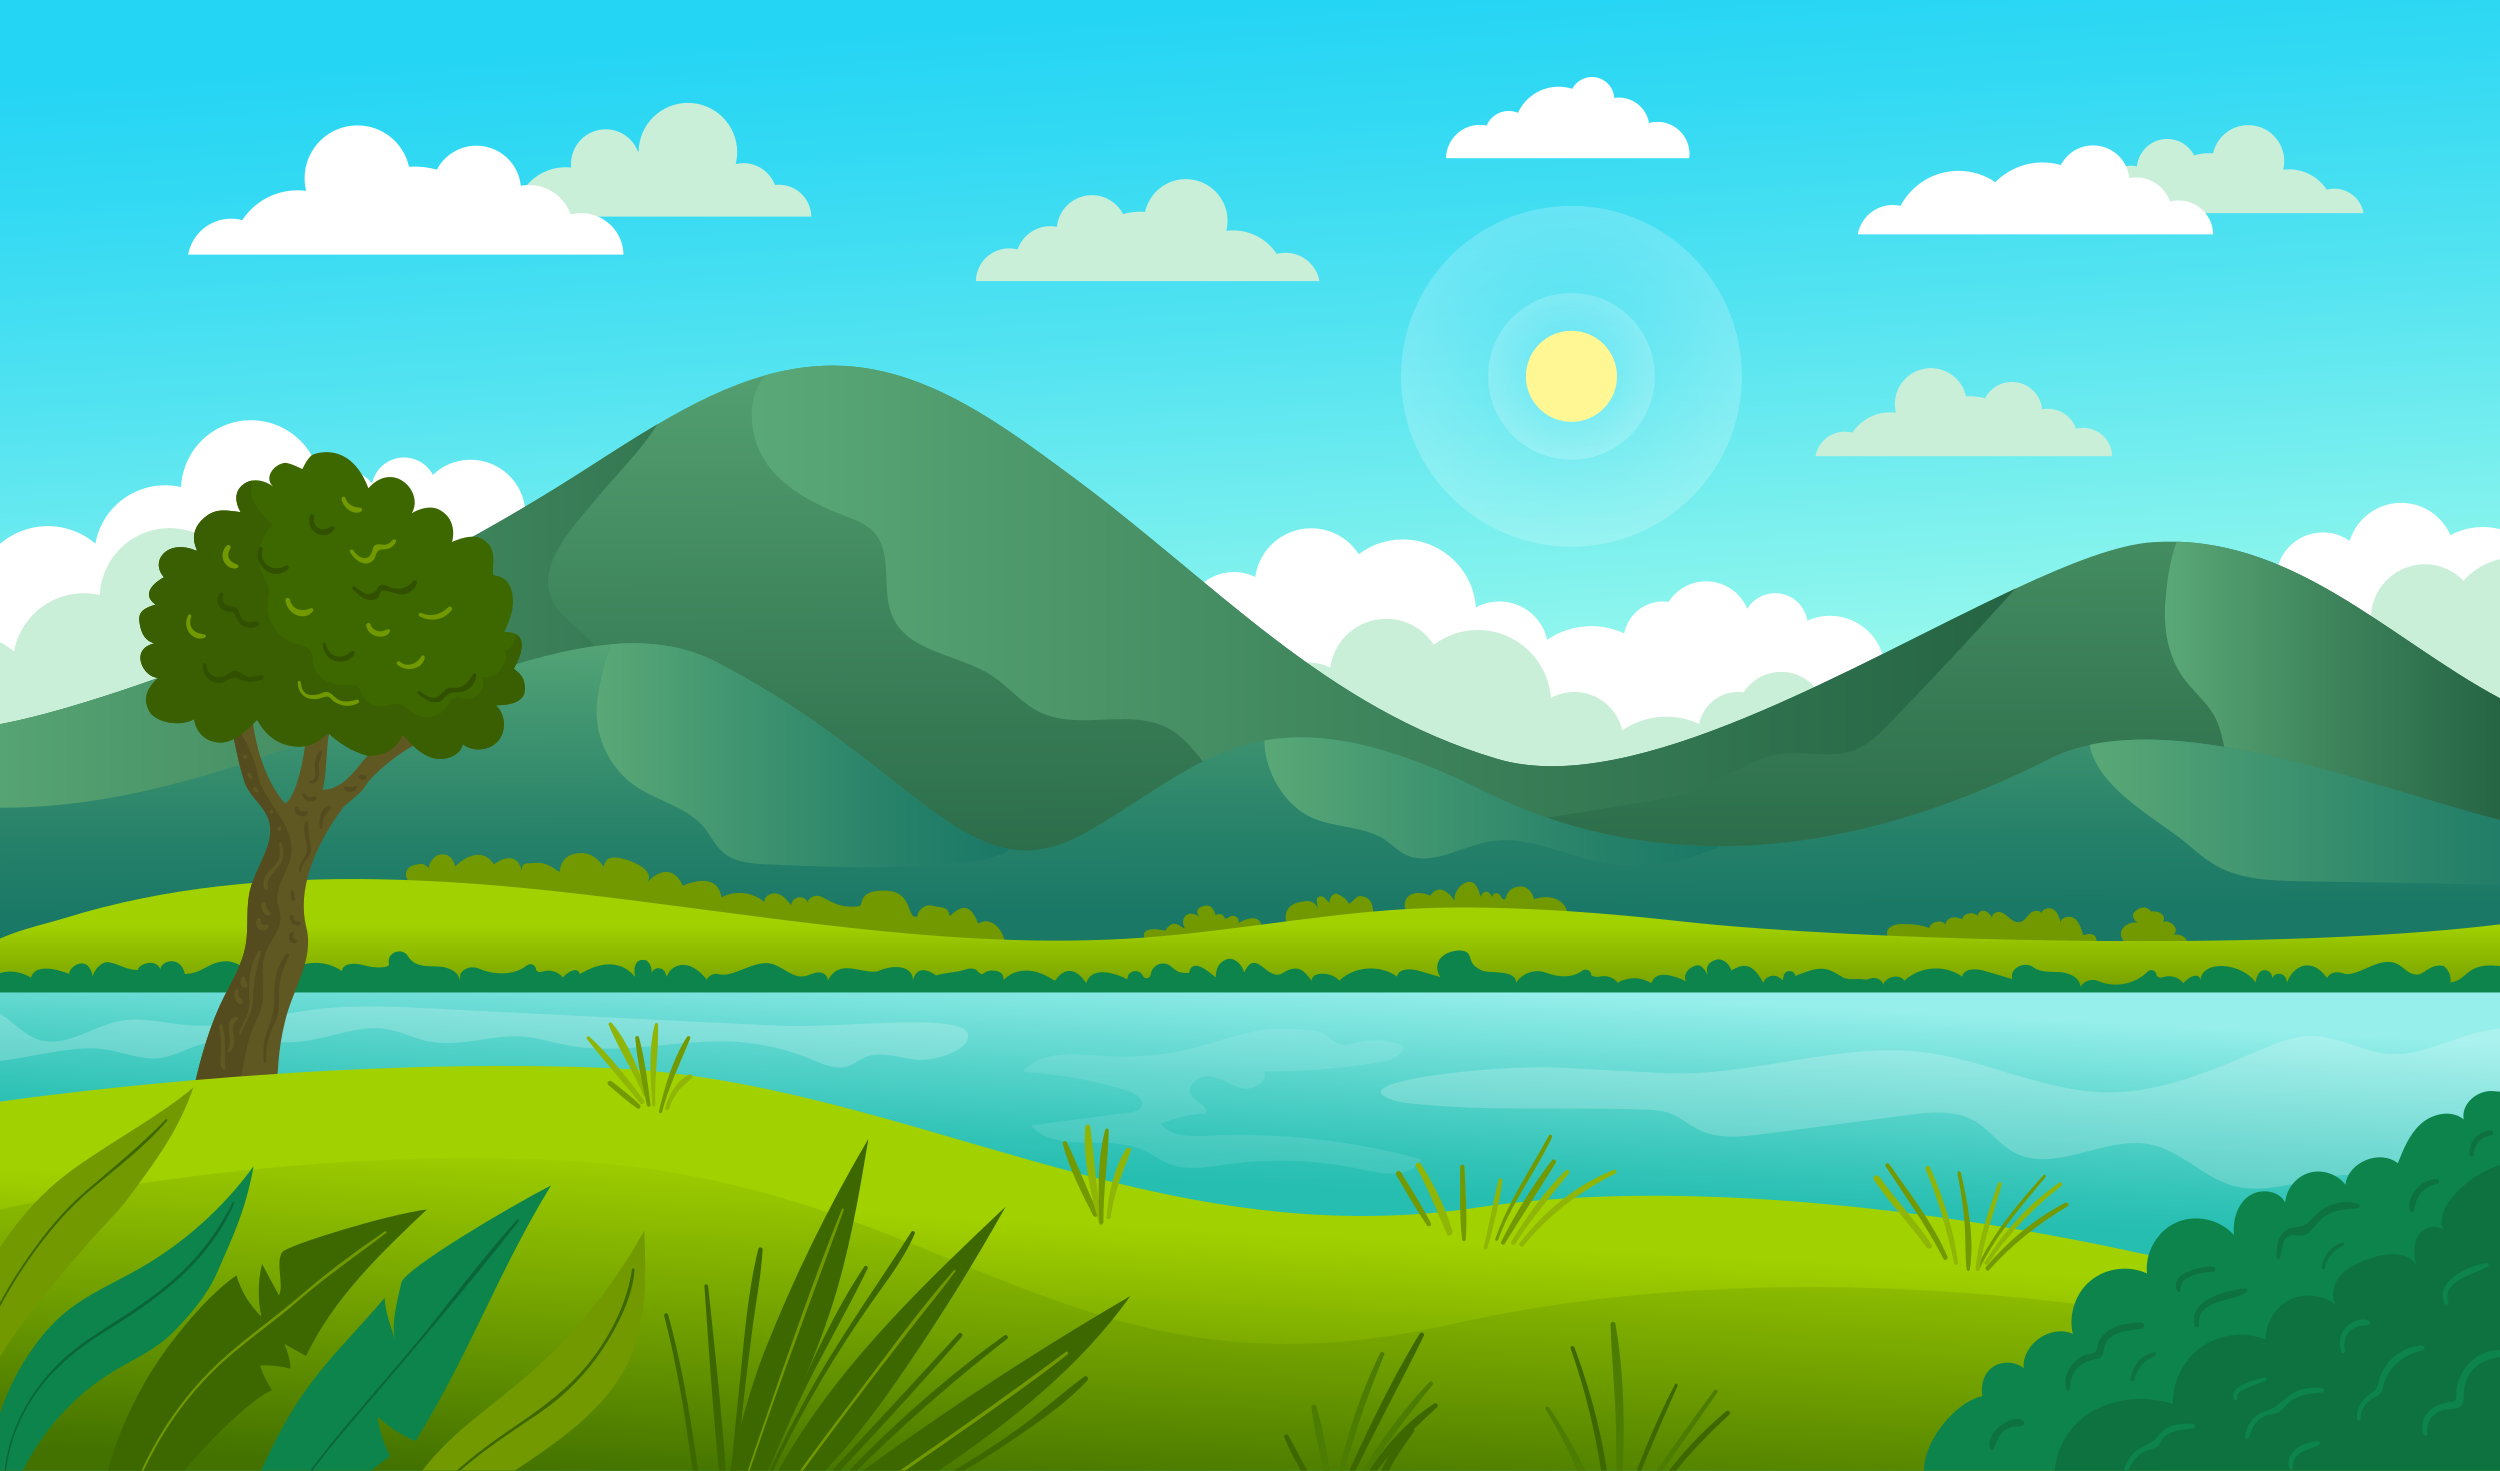 <?xml version="1.0" encoding="utf-8"?>
<!-- Generator: Adobe Illustrator 27.5.0, SVG Export Plug-In . SVG Version: 6.00 Build 0)  -->
<svg version="1.1" xmlns="http://www.w3.org/2000/svg" xmlns:xlink="http://www.w3.org/1999/xlink" x="0px" y="0px"
	 viewBox="0 0 850 500" style="enable-background:new 0 0 850 500;" xml:space="preserve">
<rect x="0" y="0" width="850" height="500" fill="#333333" stroke="none"/>
<g id="BACKGROUND">
	<linearGradient id="SVGID_1_" gradientUnits="userSpaceOnUse" x1="426.402" y1="272.035" x2="409.281" y2="2.982">
		<stop  offset="0" style="stop-color:#ACFFEB"/>
		<stop  offset="0.215" style="stop-color:#89F4ED"/>
		<stop  offset="0.579" style="stop-color:#53E3F1"/>
		<stop  offset="0.852" style="stop-color:#32D9F3"/>
		<stop  offset="1" style="stop-color:#25D5F4"/>
	</linearGradient>
	<rect style="fill:url(#SVGID_1_);" width="850" height="500"/>
</g>
<g id="OBJECTS">
	<g>
		<defs>
			<rect id="SVGID_00000040557130584856814240000015578553329178079934_" width="850" height="500"/>
		</defs>
		<clipPath id="SVGID_00000037661335082797752150000017806324638948154520_">
			<use xlink:href="#SVGID_00000040557130584856814240000015578553329178079934_"  style="overflow:visible;"/>
		</clipPath>
		<g style="clip-path:url(#SVGID_00000037661335082797752150000017806324638948154520_);">
			<path style="fill:#FFFFFF;" d="M622.224,209.375c-2.751,0-5.354,0.61-7.705,1.679c-0.832-5.317-5.419-9.389-10.97-9.389
				c-4.013,0-7.519,2.134-9.474,5.321c-2.287-5.477-7.692-9.328-13.998-9.328c-5.361,0-10.061,2.789-12.758,6.987
				c-0.621-0.088-1.25-0.148-1.895-0.148c-6.545,0-11.996,4.67-13.214,10.859c-3.392-1.581-7.172-2.469-11.162-2.469
				c-5.563,0-10.723,1.72-14.983,4.652c-1.67-7.462-8.321-13.042-16.286-13.042c-2.887,0-5.602,0.733-7.971,2.022
				c-0.934-12.909-11.695-23.093-24.843-23.093c-5.625,0-10.814,1.866-14.985,5.01c-3.428-5.304-9.381-8.823-16.166-8.823
				c-9.715,0-17.727,7.204-19.039,16.558c-2.197-1.059-4.65-1.67-7.252-1.67c-9.248,0-16.744,7.497-16.744,16.744
				c0,9.248,7.497,16.744,16.744,16.744c2.527,0,4.914-0.576,7.063-1.578c-0.003,0.138-0.021,0.272-0.021,0.41
				c0,6.386,3.023,12.054,7.702,15.693c0.15,12.828,10.31,23.245,23.036,23.803c2.283,21.955,20.842,39.074,43.401,39.074
				c22.794,0,41.495-17.478,43.459-39.762c5.126-0.602,9.804-2.663,13.604-5.764c3.981,3.692,9.308,5.953,15.165,5.953
				c9.135,0,16.982-5.492,20.433-13.353c1.644,0.482,3.379,0.752,5.18,0.752c6.488,0,12.181-3.365,15.46-8.436
				c2.482,1.221,5.265,1.926,8.218,1.926c10.309,0,18.665-8.357,18.665-18.665C640.889,217.732,632.533,209.375,622.224,209.375z"/>
			<path style="fill:#CAEFD9;" d="M647.721,240.154c-2.751,0-5.354,0.61-7.705,1.679c-0.832-5.317-5.419-9.389-10.97-9.389
				c-4.013,0-7.519,2.134-9.474,5.321c-2.287-5.477-7.691-9.328-13.998-9.328c-5.361,0-10.061,2.789-12.758,6.987
				c-0.621-0.088-1.25-0.149-1.895-0.149c-6.546,0-11.996,4.67-13.214,10.859c-3.392-1.581-7.172-2.469-11.162-2.469
				c-5.563,0-10.723,1.72-14.984,4.653c-1.67-7.462-8.321-13.042-16.286-13.042c-2.887,0-5.602,0.733-7.971,2.022
				c-0.934-12.909-11.695-23.093-24.843-23.093c-5.625,0-10.814,1.866-14.985,5.01c-3.428-5.304-9.38-8.823-16.166-8.823
				c-9.715,0-17.727,7.204-19.039,16.558c-2.197-1.059-4.65-1.67-7.252-1.67c-9.248,0-16.744,7.497-16.744,16.744
				c0,9.248,7.497,16.744,16.744,16.744c2.527,0,4.914-0.576,7.063-1.579c-0.003,0.138-0.021,0.272-0.021,0.41
				c0,6.386,3.023,12.054,7.702,15.693c0.15,12.828,10.31,23.245,23.036,23.803c2.283,21.955,20.842,39.074,43.401,39.074
				c22.794,0,41.495-17.478,43.459-39.762c5.126-0.602,9.804-2.663,13.604-5.764c3.981,3.693,9.308,5.953,15.166,5.953
				c9.135,0,16.982-5.493,20.433-13.353c1.644,0.482,3.379,0.752,5.179,0.752c6.489,0,12.181-3.365,15.46-8.436
				c2.482,1.221,5.265,1.926,8.218,1.926c10.309,0,18.665-8.357,18.665-18.665S658.029,240.154,647.721,240.154z"/>
			<path style="fill:#FFFFFF;" d="M847.98,179.498c-5.287-0.85-10.445,0.119-14.84,2.444c-2.42-5.503-7.482-9.709-13.859-10.735
				c-9.13-1.468-17.748,4.092-20.395,12.683c-1.904-1.327-4.118-2.272-6.563-2.665c-8.691-1.398-16.869,4.515-18.266,13.206
				c-1.398,8.691,4.515,16.869,13.206,18.266c2.375,0.382,4.706,0.201,6.876-0.416c-0.023,0.129-0.06,0.252-0.081,0.382
				c-0.965,6.002,1.019,11.785,4.867,15.912c-1.797,12.078,6.177,23.404,18.051,25.851c-1.172,20.978,13.682,39.871,34.883,43.28
				c1.724,0.277,3.439,0.431,5.141,0.493v-75.314v-7.705v-32.243C854.34,181.232,851.298,180.031,847.98,179.498z"/>
			<path style="fill:#CAEFD9;" d="M850.633,189.973c-5.252,1.046-9.748,3.753-13.057,7.464c-4.186-4.314-10.398-6.492-16.732-5.231
				c-9.069,1.806-15.209,10.021-14.695,18.997c-2.247-0.58-4.651-0.694-7.08-0.21c-8.633,1.719-14.237,10.112-12.518,18.744
				c1.719,8.633,10.112,14.237,18.744,12.518c2.359-0.47,4.481-1.451,6.3-2.787c0.023,0.129,0.031,0.257,0.057,0.387
				c1.187,5.962,5.063,10.691,10.108,13.217c2.527,11.955,13.962,19.793,25.954,17.934c1.9,6.128,5.112,11.562,9.286,16.022v-19.637
				v-30.51v-6.545v-1.078V189.58C854.917,189.428,852.781,189.545,850.633,189.973z"/>
			<path style="fill:#FFFFFF;" d="M177.645,168.889c-3.366-9.744-13.993-14.914-23.737-11.548c-2.6,0.898-4.861,2.325-6.735,4.103
				c-2.523-4.754-8.188-7.105-13.435-5.293c-3.793,1.31-6.41,4.472-7.217,8.123c-3.95-4.43-10.315-6.305-16.276-4.246
				c-0.657,0.227-1.277,0.508-1.881,0.812c-0.165-0.65-0.352-1.299-0.575-1.945c-4.288-12.413-17.827-19-30.241-14.712
				c-9.492,3.279-15.57,11.968-15.991,21.426c-4.262-0.985-8.842-0.828-13.282,0.705c-8.535,2.949-14.349,10.211-15.856,18.505
				c-6.493-5.515-15.646-7.56-24.282-4.576c-5.316,1.836-9.61,5.293-12.525,9.625c-1.966-1.537-4.215-2.678-6.612-3.362v67.636
				c5.525,9.389,16.877,14.06,27.618,10.869c9.327,20.006,32.458,30.127,53.781,22.761c21.544-7.442,33.514-30.069,28.095-51.772
				c4.648-2.242,8.397-5.718,10.976-9.89c4.968,2.19,10.742,2.588,16.278,0.675c8.634-2.983,14.258-10.736,14.953-19.293
				c1.712-0.082,3.44-0.393,5.141-0.981c6.133-2.119,10.415-7.157,11.858-13.021c2.745,0.344,5.605,0.101,8.396-0.863
				C175.84,189.26,181.011,178.633,177.645,168.889z"/>
			<path style="fill:#CAEFD9;" d="M149.999,205.581c-3.366-9.744-13.993-14.914-23.737-11.548c-2.6,0.898-4.862,2.325-6.735,4.103
				c-2.523-4.754-8.188-7.105-13.435-5.293c-3.793,1.31-6.41,4.472-7.217,8.123c-3.95-4.43-10.316-6.305-16.276-4.246
				c-0.657,0.227-1.277,0.508-1.881,0.812c-0.165-0.65-0.352-1.299-0.575-1.945c-4.288-12.414-17.827-19-30.241-14.712
				c-9.492,3.279-15.57,11.968-15.991,21.426c-4.262-0.985-8.842-0.828-13.282,0.705c-8.535,2.949-14.349,10.211-15.856,18.505
				c-4.374-3.715-9.956-5.847-15.773-5.936v86.183c9.344,19.969,32.45,30.064,53.753,22.705
				c21.545-7.442,33.514-30.069,28.095-51.773c4.648-2.242,8.397-5.718,10.976-9.89c4.968,2.19,10.742,2.588,16.278,0.675
				c8.634-2.983,14.258-10.736,14.953-19.293c1.712-0.082,3.44-0.393,5.141-0.981c6.133-2.118,10.415-7.157,11.858-13.021
				c2.745,0.344,5.605,0.101,8.397-0.863C148.195,225.952,153.365,215.324,149.999,205.581z"/>
			<path style="fill:#CAEFD9;" d="M264.814,62.81c-0.447,0-0.886,0.035-1.319,0.086c-1.653-4.335-5.837-7.42-10.753-7.42
				c-0.899,0-1.769,0.113-2.609,0.308c0.321-1.296,0.511-2.645,0.511-4.04c0-9.258-7.505-16.763-16.763-16.763
				c-9.167,0-16.603,7.36-16.749,16.492c-0.073,0.02-0.147,0.035-0.22,0.057c-1.696-4.423-5.971-7.569-10.991-7.569
				c-6.506,0-11.779,5.274-11.779,11.779c0,0.415,0.023,0.824,0.064,1.227c-0.612-0.065-1.231-0.104-1.86-0.104
				c-6.047,0-11.356,3.099-14.466,7.786c-0.928-0.244-1.9-0.379-2.905-0.379c-5.609,0-10.264,4.046-11.23,9.376h11.245h11.215
				h15.425h8.071H239h4.354h0.732h9.691h1.448h6.906h13.721C275.737,67.643,270.844,62.81,264.814,62.81z"/>
			<path style="fill:#CAEFD9;" d="M708.308,145.472c-0.846,0-1.661,0.118-2.444,0.32c-1.4-3.974-5.177-6.827-9.629-6.827
				c-0.655,0-1.294,0.068-1.914,0.186c-0.524-5.215-4.925-9.286-10.279-9.286c-3.987,0-7.44,2.262-9.163,5.569
				c-1.642-0.465-3.368-0.731-5.159-0.731c-0.433,0-0.857,0.036-1.283,0.065c-1.208-5.492-6.096-9.605-11.951-9.605
				c-6.762,0-12.244,5.482-12.244,12.244c0,1.011,0.136,1.988,0.367,2.928c-0.643-0.082-1.295-0.139-1.961-0.139
				c-5.365,0-10.076,2.75-12.835,6.908c-0.823-0.216-1.686-0.336-2.577-0.336c-4.976,0-9.107,3.589-9.964,8.319h9.977h9.951h13.686
				h7.161h25.995h3.863h0.65h9.883h0.078h6.05h13.536C718,149.76,713.659,145.472,708.308,145.472z"/>
			<path style="fill:#CAEFD9;" d="M793.652,64.144c-0.891,0-1.754,0.119-2.577,0.336c-2.759-4.158-7.47-6.908-12.835-6.908
				c-0.666,0-1.317,0.057-1.961,0.139c0.231-0.94,0.367-1.917,0.367-2.928c0-6.762-5.482-12.244-12.244-12.244
				c-5.855,0-10.744,4.113-11.951,9.605c-0.426-0.029-0.85-0.065-1.283-0.065c-1.791,0-3.517,0.266-5.159,0.731
				c-1.723-3.307-5.176-5.569-9.163-5.569c-5.353,0-9.755,4.071-10.279,9.286c-0.621-0.118-1.259-0.185-1.914-0.185
				c-4.453,0-8.229,2.853-9.629,6.827c-0.782-0.201-1.598-0.319-2.444-0.319c-5.35,0-9.692,4.288-9.793,9.614h13.536h6.05h0.078
				h9.883h0.65h3.863h25.995h7.161h13.686h9.951h9.977C802.759,67.733,798.628,64.144,793.652,64.144z"/>
			<path style="fill:#CAEFD9;" d="M437.075,85.941c-1.033,0-2.033,0.139-2.986,0.389c-3.197-4.818-8.656-8.005-14.872-8.005
				c-0.772,0-1.526,0.066-2.272,0.161c0.268-1.089,0.426-2.221,0.426-3.393c0-7.836-6.352-14.188-14.188-14.188
				c-6.778,0-12.437,4.756-13.844,11.111c-0.493-0.033-0.99-0.056-1.491-0.056c-2.076,0-4.081,0.295-5.984,0.835
				c-1.998-3.825-5.996-6.44-10.611-6.44c-6.203,0-11.303,4.717-11.91,10.76c-0.719-0.136-1.459-0.215-2.218-0.215
				c-5.159,0-9.536,3.306-11.158,7.91c-0.907-0.233-1.852-0.37-2.832-0.37c-6.199,0-11.23,4.969-11.347,11.14h15.684h7.01h0.09
				h11.451h0.753h4.476h30.121h8.298h15.858h11.53h11.561C447.627,90.101,442.842,85.941,437.075,85.941z"/>
			<g>
				<g>
					
						<linearGradient id="SVGID_00000125595911795569422460000004623631080334298774_" gradientUnits="userSpaceOnUse" x1="421.679" y1="99.37" x2="423.012" y2="396.035">
						<stop  offset="2.200000e-07" style="stop-color:#5AA877"/>
						<stop  offset="0.379" style="stop-color:#3D835B"/>
						<stop  offset="0.78" style="stop-color:#236242"/>
						<stop  offset="1" style="stop-color:#195539"/>
					</linearGradient>
					<path style="fill:url(#SVGID_00000125595911795569422460000004623631080334298774_);" d="M740.09,184.18
						c-2.66-0.07-5.35-0.03-8.09,0.15c-11.87,0.77-28.11,7.09-46.75,15.8c-54.68,25.54-130.01,71.59-176.16,57.91
						c-58.85-17.43-95.54-59.82-144.91-96.28c-23.4-17.28-48.33-35.88-77.38-37.36c-9.11-0.46-17.95,0.78-26.55,3.19
						c-12.72,3.57-24.93,9.7-36.77,16.69c-9.05,5.32-17.88,11.14-26.57,16.68c-35.33,22.53-72.73,41.82-111.55,57.58
						c-8.336,3.378-68.795,27.477-96.36,29.121v298.156c121.276,1.931,718.461,8.316,868,2.071V240.953
						C818.312,222.752,785.761,185.495,740.09,184.18z"/>
					
						<linearGradient id="SVGID_00000039106854556116228600000002816386994675668112_" gradientUnits="userSpaceOnUse" x1="-24.64" y1="324.761" x2="460.762" y2="324.761">
						<stop  offset="2.200000e-07" style="stop-color:#5AA877"/>
						<stop  offset="0.379" style="stop-color:#3D835B"/>
						<stop  offset="0.78" style="stop-color:#236242"/>
						<stop  offset="1" style="stop-color:#195539"/>
					</linearGradient>
					<path style="fill:url(#SVGID_00000039106854556116228600000002816386994675668112_);" d="M262.87,422.37
						c-11.06-9.76-15.69-26.2-11.35-40.29c2.11-6.85,6.17-13.71,4.51-20.68c-1.55-6.48-7.55-10.75-13.07-14.48
						c-11.97-8.06-25.02-18.77-24.78-33.2c0.06-3.61,0.99-7.19,0.72-10.79c-0.72-9.53-9.3-16.2-14.92-23.94
						c-9.13-12.57-10.57-30.3-3.58-44.18c1.49-2.96,3.37-5.91,3.45-9.22c0.21-8.99-11.79-12.87-15.88-20.88
						c-6.41-12.56,7.64-26.35,14.82-35.16c6.35-7.79,14.95-16,20.69-25.27c-9.05,5.32-17.88,11.14-26.57,16.68
						c-35.33,22.53-72.73,41.82-111.55,57.58c-8.336,3.378-68.795,27.477-96.36,29.121v219.885
						c8.649,7.755,17.969,14.713,28.16,20.264c37.55,20.42,82.94,19.81,125.24,13.68c46.27-6.7,93.99-20.71,126.54-54.27
						c2.49-2.56,4.99-5.48,5.33-9.04C274.92,431.43,267.95,426.87,262.87,422.37z"/>
					
						<linearGradient id="SVGID_00000109743327876176433000000015651630896474035881_" gradientUnits="userSpaceOnUse" x1="736.056" y1="270.195" x2="888.939" y2="270.195">
						<stop  offset="2.200000e-07" style="stop-color:#5AA877"/>
						<stop  offset="0.379" style="stop-color:#3D835B"/>
						<stop  offset="0.78" style="stop-color:#236242"/>
						<stop  offset="1" style="stop-color:#195539"/>
					</linearGradient>
					<path style="fill:url(#SVGID_00000109743327876176433000000015651630896474035881_);" d="M857,240.953
						c-38.688-18.201-71.239-55.458-116.91-56.773c-2.58,6.66-3.42,14.69-3.87,20.39c-0.73,9.17,0.91,18.84,6.36,26.25
						c3.23,4.37,7.68,7.84,10.3,12.6c2.35,4.26,3.05,9.21,4.1,13.97c2.18,9.76,6.06,19.14,11.42,27.58
						c7.1,11.17,16.92,20.76,28.81,26.56c4.87,2.37,10.05,4.1,14.78,6.74c5.9,3.3,10.95,7.91,15.9,12.52
						c9.429,8.777,18.813,17.734,29.11,25.421V240.953z"/>
					
						<linearGradient id="SVGID_00000032641909611611198870000015938392392770157964_" gradientUnits="userSpaceOnUse" x1="255.583" y1="205.288" x2="828.72" y2="205.288">
						<stop  offset="2.200000e-07" style="stop-color:#5AA877"/>
						<stop  offset="0.379" style="stop-color:#3D835B"/>
						<stop  offset="0.78" style="stop-color:#236242"/>
						<stop  offset="1" style="stop-color:#195539"/>
					</linearGradient>
					<path style="fill:url(#SVGID_00000032641909611611198870000015938392392770157964_);" d="M685.25,200.13
						c-13.81,15.29-27.87,30.34-42.17,45.17c-3.79,3.93-7.78,7.96-12.9,9.84c-7.85,2.87-16.61,0.12-24.89,1.24
						c-9.87,1.34-18.11,7.99-27.35,11.69c-6.54,2.62-13.56,3.76-20.51,4.87c-23.42,3.76-46.85,7.53-70.27,11.29
						c-8,1.28-16.11,2.57-24.18,1.82c-9.76-0.91-18.98-4.76-27.92-8.78c-7.68-3.46-15.46-7.2-21.43-13.14
						c-5.34-5.32-9.18-12.32-15.68-16.13c-13.06-7.66-30.82,0.73-44.44-5.88c-6.22-3.02-10.67-8.78-16.48-12.53
						c-11.17-7.18-27.97-7.68-33.5-19.75c-4.21-9.18,0.41-21.7-6.54-29.02c-2.55-2.69-6.18-4.02-9.64-5.35
						c-13.04-5.02-27.35-12.53-30.85-27.26c-2.18-9.14-0.29-15.56,3.75-20.62c8.6-2.41,17.44-3.65,26.55-3.19
						c29.05,1.48,53.98,20.08,77.38,37.36c49.37,36.46,86.06,78.85,144.91,96.28C555.24,271.72,630.57,225.67,685.25,200.13z"/>
				</g>
				<g>
					
						<linearGradient id="SVGID_00000162331805565605623450000017139787400391226025_" gradientUnits="userSpaceOnUse" x1="422.497" y1="209.478" x2="422.953" y2="310.926">
						<stop  offset="2.200000e-07" style="stop-color:#5AA877"/>
						<stop  offset="0.244" style="stop-color:#479A72"/>
						<stop  offset="0.733" style="stop-color:#268169"/>
						<stop  offset="1" style="stop-color:#197866"/>
					</linearGradient>
					<path style="fill:url(#SVGID_00000162331805565605623450000017139787400391226025_);" d="M710.48,253.27
						c-4.94,1.06-9.57,2.62-13.81,4.77c-25.96,13.19-66.05,29.49-111.47,29.67c-25.73,0.1-53.17-4.97-80.72-18.71
						c-33.89-16.9-56.46-20.48-74.59-17.25c-22.63,4.03-38.36,18.67-60.57,31.25c-9.65,5.47-17.93,7.02-25.9,5.71
						c-25.08-4.08-47.21-36.38-100.09-63.71c-10.63-5.49-22.52-7.04-35.49-5.95C150.617,223.864,72.402,279.927-11,274.212v87.858
						h868v-81.529C817.251,271.576,752.595,244.194,710.48,253.27z"/>
					
						<linearGradient id="SVGID_00000150810563732497911390000006917488177474564532_" gradientUnits="userSpaceOnUse" x1="202.852" y1="256.806" x2="343.42" y2="256.806">
						<stop  offset="2.200000e-07" style="stop-color:#5AA877"/>
						<stop  offset="0.244" style="stop-color:#479A72"/>
						<stop  offset="0.733" style="stop-color:#268169"/>
						<stop  offset="1" style="stop-color:#197866"/>
					</linearGradient>
					<path style="fill:url(#SVGID_00000150810563732497911390000006917488177474564532_);" d="M343.42,288.71
						c-0.46,0.33-0.93,0.64-1.43,0.92c-3.17,1.8-6.84,2.45-10.45,2.96c-23.41,3.37-47.21,2.33-70.85,1.28
						c-5.24-0.23-10.92-0.63-14.88-4.07c-2.7-2.34-4.18-5.75-6.46-8.51c-5.72-6.92-15.48-8.74-22.94-13.74
						c-8.02-5.37-13.21-14.72-13.54-24.35c-0.18-5.33,1.03-10.59,2.3-15.77c0.73-2.97,1.62-5.77,2.67-8.38
						c12.97-1.09,24.86,0.46,35.49,5.95C296.21,252.33,318.34,284.63,343.42,288.71z"/>
					
						<linearGradient id="SVGID_00000025414145142707917800000016350237403393653401_" gradientUnits="userSpaceOnUse" x1="429.89" y1="272.506" x2="585.2" y2="272.506">
						<stop  offset="2.200000e-07" style="stop-color:#5AA877"/>
						<stop  offset="0.244" style="stop-color:#479A72"/>
						<stop  offset="0.733" style="stop-color:#268169"/>
						<stop  offset="1" style="stop-color:#197866"/>
					</linearGradient>
					<path style="fill:url(#SVGID_00000025414145142707917800000016350237403393653401_);" d="M585.2,287.71
						c-3.2,1.46-6.57,2.61-9.95,3.56c-8.98,2.55-18.44,3.88-27.68,2.53c-14.06-2.06-27.62-10.28-41.58-7.62
						c-9.81,1.87-20.1,8.91-28.81,4.04c-2.12-1.19-3.83-2.98-5.82-4.37c-7.16-5.01-16.85-4.26-24.91-7.64
						c-9.46-3.98-16.51-15.61-16.56-26.46c18.13-3.23,40.7,0.35,74.59,17.25C532.03,282.74,559.47,287.81,585.2,287.71z"/>
					
						<linearGradient id="SVGID_00000158736222611849493100000007562174891923296932_" gradientUnits="userSpaceOnUse" x1="710.48" y1="276.136" x2="881.12" y2="276.136">
						<stop  offset="2.200000e-07" style="stop-color:#5AA877"/>
						<stop  offset="0.244" style="stop-color:#479A72"/>
						<stop  offset="0.733" style="stop-color:#268169"/>
						<stop  offset="1" style="stop-color:#197866"/>
					</linearGradient>
					<path style="fill:url(#SVGID_00000158736222611849493100000007562174891923296932_);" d="M857,280.542
						c-39.749-8.965-104.405-36.348-146.52-27.271c2.47,13.51,19.66,23.47,29.74,30.95c4.44,3.3,8.37,7.32,13.18,10.06
						c8.52,4.85,18.8,5.14,28.6,5.32c21.73,0.39,43.46,0.77,65.2,1.16c3.241,0.057,6.529,0.104,9.8-0.001V280.542z"/>
				</g>
			</g>
			<g>
				<path style="fill:#729900;" d="M705.375,312.301c-1.592-1.123-4.466-0.599-4.812,1.248c-0.421-1.639-0.953-3.433-2.448-4.36
					c-1.495-0.927-4.133-0.083-3.971,1.598c-0.158-1.519-2.721-1.365-3.863-0.276c-1.142,1.089-1.96,2.711-3.554,3.001
					c-1.294,0.235-2.534-0.546-3.51-1.375c-0.976-0.829-1.947-1.789-3.237-2.034c-1.29-0.244-2.906,0.727-2.619,1.935
					c-0.708-1.052-1.568-2.202-2.876-2.399c-1.308-0.197-2.698,1.424-1.745,2.287c-0.968-2.175-5.14-1.748-5.604,0.574l-1.666-0.49
					c-1.795-0.528-3.769,0.52-4.046,2.273l-0.005,0.034c-1.386-1.819-5.07-0.998-5.455,1.215c-2.481-0.947-5.179-1.39-7.858-1.291
					c-4.573-0.512-8.946,1.608-4.917,6.333c3.607,1.086,11.845-0.48,15.636-0.501c6.898-0.038,13.798,0.719,20.496,2.248
					c1.647,1.418,4.502,1.33,6.058-0.185c0.797-0.776,1.343-1.895,2.437-2.216c0.705-0.207,1.462-0.018,2.171,0.17
					c2.557,0.68,5.115,1.359,7.672,2.039c-0.231-1.174,1.835-1.119,2.971-0.59s3.271-0.002,2.572-0.996l3.745,2.344
					c-0.503-0.547,0.287-1.403,1.057-1.43c1.276-0.046,2.416,1.067,3.864-0.169c0.754-0.643,1.13-1.662,0.734-2.541
					c-0.69-1.535-3.012-1.334-4.292-0.733C707.865,316.409,706.957,313.417,705.375,312.301z"/>
				<path style="fill:#729900;" d="M311.872,311.591c-3.727,1.239-1.206-8.424-10.539-8.757c-10.227-0.365-7.387,5.042-9.333,5.276
					c-5.429,0.654-7.757-0.604-12.618-3.15c-1.791-0.938-3.942-0.2-4.78,1.64l-0.035,0.076c-0.008-0.017-0.016-0.035-0.025-0.052
					c-1.177-2.427-4.822-1.91-5.473,0.707l-0.104,0.418c-1.267-1.63-2.672-3.356-4.662-3.907c-1.99-0.552-4.592,0.814-4.433,2.873
					c-3.901-3.445-10.006-4.118-14.563-1.606c-1.477-9.609-13.143-3.942-13.143-3.942c-3.262-7.279-8.833-4.833-12.009-1.195
					c2.4-3.801-4.053-6.807-7.491-7.764c-6.5-1.81-6.48,0.419-7.535,2.393c0,0-3.433-6.328-10.573-4.094
					c-2.275,0.712-3.867,2.771-4.167,5.135l-0.113,0.892c-2.392-1.7-5.079-3.481-7.996-3.162c-2.917,0.32-5.144-0.512-4.782,2.794
					c-2.167-8.333-9.548-2.264-9.548-2.264c-5.119-7.736-13.202,0.709-13.202,0.709s-0.75-5.112-5.584-3.973
					c-1.433,0.338-3.694,3.142-3.281,4.555c-2.06-1.803-2.458-1.745-5.357-0.978c-1.558,0.412-2.709,1.872-2.521,3.473
					c0.209,1.788,1.779,2.486,3.208,3.063c11.21,4.525,23.391,9.128,35.09,6.081c1.764-0.459,3.574-1.095,5.365-0.754
					c1.595,0.303,2.947,1.344,4.482,1.874c1.428,0.492,2.966,0.528,4.476,0.558c3.699,0.075,7.397,0.149,11.096,0.224
					c3.657,4.447,11.215,4.873,15.348,0.865c6.347,4.047,14.596,4.953,21.67,2.378c4.7,1.545,9.401,3.091,14.101,4.636
					c0.963,0.317,1.973,0.637,2.972,0.469c1.021-0.172,1.883-0.829,2.825-1.258c2.237-1.019,4.824-0.722,7.262-0.405
					c6.921,0.9,13.843,1.801,20.764,2.702c3.595,0.468,7.709,0.783,10.381-1.668c5.521,3.458,36.733,7.661,42.454,4.547
					c5.103,3.917,0.333-11.333-6.934-6.988c-3.058-8.105-6.431-5.264-9.801-2.527l0,0c0.121-1.482-0.957-2.787-2.432-2.941
					c-0.968-0.102-2.087-0.328-3.161-0.594c-2.48-0.615-4.936,1.06-5.292,3.589L311.872,311.591z"/>
				<path style="fill:#729900;" d="M466.977,309.911c-0.356-0.698,0.057-5.078-4.644-5.244c-1.353-0.048-3.59,3.562-3.973,2.264
					c-0.384-1.298-2.527-2.467-3.756-3.032c-1.23-0.566-2.844,1.717-2.525,3.032c-1.131-0.619-2.078-3.121-3.979-1.836
					c-0.864,0.621-0.035,2.5-0.052,3.749c-0.515-1.755-2.57-2.89-4.33-2.392c-7.051,0.478-7.066,5.199-6.218,7.547
					c0.507,1.405,7.398,2.277,8.809,2.577C447.026,318.765,468.276,312.457,466.977,309.911z"/>
				<path style="fill:#729900;" d="M521.526,305.717c-0.041-1.085-1.86-5.05-5.36-4.217c-4.833,0.736-3.592,5.053-5.096,4.217
					c-0.712-0.396-1.026-1.864-1.904-1.981c-1.729-0.23-1.432,0.49-1.687,1.264c-0.112-0.2-2.313-4-4.055-0.085
					c0,0-0.829-3.335-2.133-4.463c-2.708-2.342-7.389,2.315-6.684,5.826c-5.108-7.4-8.275-1.778-8.275-1.778
					c-8.167-3.333-10.5,3.448-7.5,5.833c2.432-0.547,13.759,2.103,14.877,4.331c0.871,1.242,2.714,1.676,4.048,0.954
					c0.436-0.236,0.851-0.587,1.348-0.585c0.523,0.001,0.949,0.392,1.407,0.644c2.748,1.513,6.677-1.888,9.079,0.13
					c0.249-0.764,0.499-1.529,0.748-2.293c3.64,1.003,18.686-2.849,22.326-1.846C533.82,308.965,530,303,521.526,305.717z"/>
				<path style="fill:#729900;" d="M426.809,312.295c-2.515-0.62-5.777,1.698-5.713,1.452c0.476-1.824-1.833-3.143-3.228-1.876
					c-0.463,0.421-1.441,0.549-1.481,0.351c-0.282-1.389-1.906-1.893-3.031-1.031c-0.113,0.086-0.763-4.482-4.474-3.028
					c-3.063,0.953-1.666,3.39-0.064,4.505c-1.629-1.987-5.665-3.483-6.538,0.351c-0.103,0.918,0.112,1.869,0.599,2.654
					c-1.47-0.232-3.661-3.914-6.709,0.728c0,0-9.54-2.307-6.703,3.363c-1.435,3.464,10.502-0.096,12.739,0.461
					c-0.668,0.909-0.51,2.321,0.342,3.06c0.852,0.739,2.273,0.695,3.078-0.095c0.068-0.717,0.385-1.409,0.885-1.927
					c1.089,1.327,2.361,2.756,4.07,2.923c1.709,0.167,3.482-1.924,2.389-3.248c1.322,1.918,3.719,3.039,6.038,2.822
					c0.652-1.495,0.112-3.413-1.224-4.349c2.337-1.499,8.762-0.615,10.572-2.743C429.176,315.703,429.258,312.899,426.809,312.295z"
					/>
				<path style="fill:#729900;" d="M738.994,317.824c2.151-1.691-0.445-4.99-3.565-4.528c0.007-0.01,0.014-0.021,0.021-0.031
					c1.032-1.544-0.657-3.334-3.034-3.389l-1.043-0.024c0,0-2.082-3.019-5.541,0.088c-1.213,1.09-0.495,2.909,1.022,3.779
					c-2.779-0.561-5.617,1.431-5.749,3.507c-0.131,2.077,1.716,3.978,3.948,5.296c2.403,1.419,6.746,2.047,8.047,0.014
					c1.578,0.984,3.494,1.684,5.528,2.02l0.318-2.035c2.053,0.507,4.538-0.761,4.554-2.325
					C743.516,318.633,741.057,317.339,738.994,317.824z"/>
				
					<linearGradient id="SVGID_00000128444448262395894080000014821691616710745000_" gradientUnits="userSpaceOnUse" x1="423" y1="314.333" x2="423" y2="339">
					<stop  offset="0" style="stop-color:#A2D100"/>
					<stop  offset="1" style="stop-color:#729900"/>
				</linearGradient>
				<path style="fill:url(#SVGID_00000128444448262395894080000014821691616710745000_);" d="M572.765,313.389
					c-27.179-3.016-54.527-5.201-81.869-4.79c-34.23,0.514-68.003,7.733-102.149,10.2c-66.82,4.828-133.411-8.575-200.016-15.787
					c-19.924-2.157-39.932-3.695-59.974-4.053c-35.939-0.643-72.319,2.464-106.771,13.202c-9.245,2.882-27.032,6.071-32.987,15.176
					v60.051c169.547-5.581,339.094-11.162,508.641-16.743c56.826-1.87,113.653-3.741,170.494-5.105
					c62.946-1.51,125.906-2.399,188.865-3.212v-48.951C777.35,324.462,628.39,319.563,572.765,313.389z"/>
				<path style="fill:#0C844B;" d="M857,331.125c-1.407-1.128-3.158-2.029-5.5-2.458c-13.5-2.167-12.082,4.793-18.47,5.391
					c0.81-1.575-0.939-5.505-2.697-5.724c-4-0.5-6.239,2.811-8,3c-4.026,0.433-5.022-3.412-9-4.167
					c-5.898-1.119-12.315,5.538-17.009,3.729c-1.77-0.682-3.856-0.266-4.957,1.278c-0.077,0.108-0.144,0.216-0.2,0.326
					c-5.435-7.665-11.833-3.667-13.513,1.521l-0.411-1.209c-0.778-2.289-4.014-2.292-4.796-0.005l-0.024,0.071l0.01-0.049
					c0.538-2.65-3.014-4.117-4.463-1.834c-0.583,0.919-0.954,1.972-1.044,3.057c-4.925-6.886-17.995-7.704-18.748-0.968
					c-0.734-2.643-4.025-0.918-5.809,1.179c-0.015-0.001-0.019-0.001-0.035-0.001c-1.648-2.119-4.516-2.892-7.118-1.956
					c-0.756,0.272-1.596,0.014-1.989-0.686l-0.001-0.002c-0.011-1.586-1.926-2.371-3.026-1.253
					c-4.143,4.214-11.232,5.669-16.621,3.258c-2.224-0.995-4.836-0.26-6.187,1.766l-0.073,0.109
					c-0.106-3.122-3.808-4.768-6.925-4.966c-3.117-0.197-6.566,0.21-9.058-1.672c-2.892-2.184-8.336,0.306-7.11,4.045
					c-3.214-0.944-6.428-1.888-9.643-2.831c-2.793-0.82-6.926-0.877-7.412,1.993c-5.776-4.211-14.56-3.585-19.68,1.403
					c-1.768-2.597-6.448-1.366-7.268,1.451c0.009-1.328-1.715-2.524-3.216-2.418c-0.818,0.058-1.597,0.317-2.373,0.596
					c-1.938-0.305-4.02-0.251-5.902-0.176c-0.589-0.133-1.148-0.26-1.737-0.393c-2.022-1.127-4-2.603-6.247-3.029
					c-3.329-0.632-6.934,1.016-10.329,2.339l-0.001-0.001c-0.387-2.182-3.44-2.24-3.959-0.114c-0.115,0.473-0.206,0.951-0.271,1.434
					c-0.171,0.03-0.519-0.194-0.953-0.555c-1.914-1.593-4.815-0.869-5.682,1.464l-0.044,0.118c-3.51-6.686-6.677-6.853-10.843-4.186
					c-0.566-1.665-1.816-3.687-4.5-3.833c-4.167,0.833-4.167,3.5-3.49,5.469c-1.645-3.184-2.94-4.132-5.01-2.969
					c-2.667,1-3.653,4.412-1.917,5.193c-4.458-2.12-10.648-4.269-12.16,0.212c-0.13,0.05-0.185,0.072-0.315,0.122
					c-3.125-1.825-6.221-1.972-8.913-1.049c-0.812,0.098-1.571,0.445-2.134,1.06c-0.047-0.001-0.064-0.001-0.111-0.002l-0.034-0.043
					c-1.449-1.813-3.805-2.636-6.069-2.124c-1,0.227-2.074,0.112-2.957-0.417c0-0.001-0.001-0.001-0.001-0.001
					c-0.016-1.633-1.875-2.514-3.159-1.532c-3.1,2.369-7.728,2.369-12.038,0.709c-3.796-1.462-8.096-0.099-10.33,3.302l-0.028,0.043
					c-0.106-3.122-4.16-3.41-7.277-3.608c-3.117-0.197-4.064,0.017-6.556-1.866c-2.892-2.184-0.5-5.515-5.833-5.515
					c-7.167,0.682-8.485,5.682-6.058,9.084c-3.681-1.081-3.681-1.081-7.363-2.162c-2.793-0.82-6.926-0.877-7.412,1.993
					c-5.776-4.211-14.56-3.585-19.68,1.403c-1.962-2.882-9.463-3.459-9.337,0.025c-2.363-2.992-4.316-6.162-9.816-2.662
					c-5.276,3.358-9-9.077-13.167-0.167c-0.495-2.453-3.167-5.333-5.9-4.521c-2.933,1.187-3.641,3.193-3.767,6.187
					c-1.877-1.54-8-7.167-9.079-1.5c-4.061-0.068-3.677-0.39-6.334-2.396c-2.525-1.906-6.174-0.408-6.618,2.724l-0.023,0.163
					c-0.2,1.414-2.047,1.73-2.688,0.495l-0.086-0.167c-1.308-2.52-5.157-1.634-5.171,1.205c0,0.047,0,0.095,0,0.142
					c-3.853-2.037-12.259-4.835-13.999,1.319c-6.001-8.986-10.622-0.752-10.692-0.813c-11.642-7.84-17.425-0.059-17.425-0.34
					c0-2.833-2.159-3.167-4.217-3.167c-1.818,0-2.904,1.518-3.413,1.219c-1.506-0.884-1.191-1.601-2.865-1.868
					c-0.707-0.113-1.435-0.039-2.117,0.181c-4.353,1.4-6.258,0.915-10.377,2.135c0,0-6.062-5-7.895,1.667
					c0.167-4.667-5.833-5.833-12.167-3c-6.388,0.598-12.833-4.667-16.927,3.411c0.81-1.575-1.275-3.256-3.042-3.131
					c-1.767,0.125-3.356,1.184-5.117,1.374c-4.026,0.433-7.163-3.621-11.142-4.375c-5.899-1.119-12.668,4.922-17.589,3.619
					c-1.608-0.426-3.29,0.361-4.045,1.844l-0.017,0.033c-5.954-7.775-12.223-5.275-13.615-0.977l-0.41-1.208
					c-0.778-2.289-4.014-2.292-4.796-0.005l-0.024,0.071c0.338-1.616-0.32-3.399-1.628-4.407c-3.48-1.083-4.704,2.084-3.869,5.581
					c-4.27-5.164-10.778-5.831-18.749-0.968c-0.736-2.651-4.046-0.906-5.843,1.177h0c-1.664-2.121-4.523-2.888-7.115-1.957
					c-0.756,0.271-1.598,0.015-1.992-0.685l-0.001-0.001c-0.016-1.654-1.919-2.479-3.183-1.44
					c-4.102,3.371-10.928,3.362-16.228,1.044c-2.267-0.991-4.909-0.334-6.281,1.725l-0.214,2.551
					c-0.106-3.122-3.808-4.768-6.925-4.965c-3.117-0.197-6.566,0.21-9.058-1.672c-0.671-0.507-1.198-1.121-1.611-1.812
					c-2.016-3.366-7.456-1.27-6.498,2.535c0.395,1.569-4.962,1.571-8.644,0.49c-2.793-0.82-6.926-0.877-7.412,1.993
					c-5.776-4.211-14.56-3.585-19.68,1.403c-1.962-2.882-7.528-1.057-7.403,2.428c-2.363-2.992-8.464-7.3-12.274-7.176
					c-6.25,0.204-7.706,4.145-13.957,4.349c-1.603-6.75-8.358-4.367-8.375-1.518c-0.005,0,0.002,0-0.003,0
					c-1.168-3.83-7.187-2.211-7.666,0.169c-3.995-0.067-6.693-2.178-9.833-2.667c-2.384-0.371-5.12,2.548-5.459,4.936
					c-1.388-7.866-8.045-3.687-8.041-0.936c0,0-11.236-4.89-12.976,1.264c-12.104-7.388-24.38,6.616-13.858,14.569
					c4.244,3.208,663.017,2.37,860.333,2.16V331.125z"/>
				<path style="fill:#0C844B;" d="M640.116,335.468c-0.005,0.053-0.008,0.107-0.01,0.16c-0.019,0.002-0.037,0.004-0.056,0.005
					C640.078,335.578,640.094,335.523,640.116,335.468z"/>
			</g>
			<g>
				
					<linearGradient id="SVGID_00000134250615207691351490000016151188629075845253_" gradientUnits="userSpaceOnUse" x1="429.41" y1="332.73" x2="425.8" y2="403.125">
					<stop  offset="0" style="stop-color:#96EFEB"/>
					<stop  offset="0.094" style="stop-color:#89E9E4"/>
					<stop  offset="0.514" style="stop-color:#53D2C9"/>
					<stop  offset="0.829" style="stop-color:#32C3B7"/>
					<stop  offset="1" style="stop-color:#25BEB1"/>
				</linearGradient>
				
					<rect y="337.433" style="fill:url(#SVGID_00000134250615207691351490000016151188629075845253_);" width="850" height="162.567"/>
				<g>
					<path style="opacity:0.2;fill:#FFFFFF;" d="M857,349.141c-3.63,0.119-7.199,0.496-10.582,1.061
						c-9.87,1.649-18.995,6.838-28.876,8.055c-11.185,1.377-19.299-5.139-30.013-5.978c-6.335-0.496-12.488,1.964-18.343,4.431
						c-16.939,7.137-34.339,14.863-52.719,14.693c-21.249-0.197-41.02-10.934-62.103-13.595
						c-29.495-3.723-58.948,8.564-88.637,7.029c-11.39-0.589-25.138-1.25-36.525-1.886c-19.396-1.084-79.525,5.05-53.216,11.784
						c25.895,3.319,54.802,1.642,82.204,2.464c3.367,0.101,6.811,0.217,9.947,1.446c3.368,1.32,6.133,3.829,9.375,5.435
						c6.787,3.364,14.817,2.451,22.327,1.459c16.214-2.141,32.428-4.282,48.642-6.423c7.69-1.016,16.019-1.915,22.753,1.935
						c4.962,2.837,8.355,7.915,13.36,10.676c13.915,7.678,31.08-5.817,46.642-2.59c10.252,2.126,17.86,11.15,27.936,13.999
						c13.094,3.703,26.698-3.756,40.306-3.75c16.298,0.007,30.649,10.581,46.599,13.931c3.505,0.736,7.193,1.107,10.926,1.104
						V349.141z"/>
					<path style="opacity:0.2;fill:#FFFFFF;" d="M329,351.13c-3.95-6.796-43.674-1.522-62.962-2.356
						c-15.47-0.669-30.936-1.448-46.401-2.226c-24.013-1.209-48.026-2.418-72.04-3.627c-13.914-0.701-27.92-1.398-41.731,0.43
						c-14.134,1.871-28.124,6.38-42.333,5.194c-7.505-0.627-15.041-2.838-22.449-1.48c-9.735,1.784-19.096,9.589-28.418,6.263
						c-3.812-1.36-6.735-4.392-9.978-6.813c-3.49-2.606-8.498-5.117-13.689-6.372v21.377c15.32,0.295,33.256-6.539,46.268-4.809
						c6.327,0.841,12.466,3.764,18.809,3.061c4.896-0.543,9.279-3.193,13.994-4.616c11.121-3.357,23.144,0.288,34.681-1.063
						c9.695-1.135,19.176-5.796,28.802-4.177c4.84,0.814,9.297,3.178,14.103,4.171c10.617,2.192,21.534-2.493,32.34-1.633
						c5.027,0.4,9.873,1.99,14.827,2.932c18.91,3.597,38.364-2.337,57.577-1.157c8.663,0.532,17.234,2.526,25.242,5.872
						c4.092,1.709,8.57,3.808,12.766,2.375c1.997-0.682,3.656-2.103,5.589-2.95c5.552-2.433,11.865,0.253,17.903,0.793
						C317.94,360.856,330.798,356.919,329,351.13z"/>
					<path style="opacity:0.1;fill:#FFFFFF;" d="M406.061,356.239c-10.058,2.547-20.52,3.489-30.871,2.779
						c-9.692-0.665-21.234-2.069-27.41,5.43c12.098,0.701,24.111,2.869,35.691,6.44c2.596,0.8,5.796,3.013,4.581,5.443
						c-0.696,1.392-2.479,1.755-4.022,1.955c-11.186,1.45-22.373,2.901-33.56,4.351c8.715,9.78,25.375,3.083,37.476,8.098
						c3.49,1.446,6.527,3.864,10.077,5.156c6.084,2.215,12.798,0.875,19.21-0.017c15.437-2.146,31.256-1.509,46.47,1.872
						c7.003,1.556,16.227,2.767,19.605-3.562c-23.757-6.495-48.541-9.215-73.141-8.026c-5.563,0.269-12.079,0.337-15.521-4.042
						c4.795-2.118,9.996-3.312,15.235-3.499c1.379-2.434-3.12-3.773-4.713-6.073c-2.204-3.182,2.45-7.2,6.286-6.672
						c3.835,0.529,7.029,3.282,10.804,4.142c3.775,0.859,8.899-2.062,7.589-5.705c13.31,0.057,26.625-1.024,39.752-3.225
						c3.349-0.562,7.48-2.044,7.65-5.436c-4.94-2.034-10.521-2.474-15.719-1.239c-1.875,0.446-3.79,1.107-5.684,0.752
						c-2.311-0.434-4.147-3.158-6.565-4.036c-3.123-1.134-9.616-1.353-12.971-1.418
						C425.973,349.507,415.922,353.741,406.061,356.239z"/>
				</g>
			</g>
			<g>
				<g>
					<path style="fill:#605822;" d="M142.9,252.32c-5.32,2.24-15.94,10.18-18.9,15.26c-1.44,2.48-6.06,5.23-7.73,7.49
						c-9.47,12.89-15.28,27.66-12.13,40.14c2.85,11.24-4.8,21.15-7.33,32.47c-2.33,9.71-2.42,16.93-2.83,27
						c-0.3,7.38,4.79,17.99,3.34,25.23c-4.97,0.64-11.78,2.91-18.52,4.68c-6.46,1.7-12.85,2.94-17.51,1.85
						c0.6-20.25,5.76-49.66,14.98-67.71c2.82-5.52,6.06-10.97,7.2-17.07c1.2-6.4-0.01-13.13,1.65-19.43
						c2.14-8.11,8.92-15.9,6.11-23.8c-1.55-4.35-5.72-7.29-7.66-11.49c-1.5-3.25-5.27-19.34-4.78-22.89
						c0.16-1.18,0.51-2.49,0.98-3.73c1.54-4.1,4.33-7.34,5.69-2.01c0.19,11.67,3.8,26.08,11.45,34.88
						c2.65-1.24,5.88-10.05,7.23-23.27c1.49-14.48,10.52-25.61,7.59-39.86c4.38,4.09,4.9,10.78,4.77,16.78
						c-0.21,9.42-2.67,13.41-4.63,22.64c-0.98,4.58-0.79,14.54-2.19,19.01c5.9,0.08,10.23-5.26,13.86-9.91
						c3.63-4.65,15.65-11.39,19.93-11.75C143.65,249.67,145.52,251.22,142.9,252.32z"/>
					<path style="fill:#544C1E;" d="M99.07,290.09c-0.67,5.83-5.49,10.96-4.7,16.77c0.22,1.64,0.89,3.19,0.99,4.84
						c0.27,4.48-3.53,8.06-5.09,12.27c-2.2,5.96,0.27,12.78-1.47,18.89c-0.61,2.13-1.71,4.08-2.59,6.12
						c-1.9,4.41-2.76,9.19-3.6,13.93c-1.65,9.3-3.31,18.65-3.43,28.1c-0.06,4.48,0.17,9.15-0.38,13.58
						c-6.46,1.7-12.85,2.94-17.51,1.85c0.6-20.25,5.76-49.66,14.98-67.71c2.82-5.52,6.06-10.97,7.2-17.07
						c1.2-6.4-0.01-13.13,1.65-19.43c2.14-8.11,8.92-15.9,6.11-23.8c-1.55-4.35-5.72-7.29-7.66-11.49
						c-1.5-3.25-5.27-19.34-4.78-22.89c0.16-1.18,0.51-2.49,0.98-3.73c0.42,4.19,1.51,8.13,3.63,11.52
						c1.04,1.48,3.74,8.35,4.03,10.32C88.89,272.31,100.24,279.89,99.07,290.09z"/>
					<path style="fill:#3D6800;" d="M168.58,239.82c3.3,2.97,3.69,8.63,0.82,12.03c-2.87,3.4-8.52,3.96-12.01,1.2
						c-1.08,4.14-6.44,5.86-10.53,4.57c-4.08-1.29-7.13-4.63-9.97-7.84c-0.7,1.75-3.39,7.22-11.64,7.22
						c-7.64-1.85-13.38-7.52-13.38-7.52c-1.39-0.34-4.12,5.27-12.13,4.24c-5.65-0.73-9.57-4-12.3-9c-2.96,3.08-6.13,6.29-10.25,7.44
						C73.08,253.31,67,251.25,66,244.5c-5.39,3.06-13.77,0.64-15.25-2.75c-0.39-0.9-3.56-5.55,3.08-11.28
						c-5.08,0.03-10.08-9.72-1.33-11.74c-4.17-1.03-4.89-5.38-5.14-7.73c-0.34-3.25,2.16-4.44,5.53-5.44
						c-6.39-4.56,2.86-9.31,2.86-9.31c-5-5.5,1.25-13.25,11-9c1.15,0.5-4-5.5,2.75-11.25c3.9-3.32,7.24-2.48,12.32-1.88
						c0,0-3.99-6.08,1.18-9.62c0.9-0.62,1.82-0.96,2.71-1.11c3.41-0.6,6.51,1.54,7.16,2.02c-3.05-2.62-0.33-7.18,3.69-8.01
						c1.62-0.34,6.23,2.1,6.23,2.1s1.95-4.31,3.7-4.97c3.24-1.23,13.26-3.03,18.76,11.47c8.75-9.75,19.03,1.5,14.75,8.5
						c0,0,5.42-3.56,9.75-1c6.03,3.56,4.05,10.43,3.95,10.79c0.31-0.16,7.88-3.96,11.55-0.04c4.5,3.25,1.21,11.18,2.77,11.37
						c5.48,0.63,6.46,5.68,6.4,9.21s-1.53,6.86-2.97,10.08c1.83-0.07,3.14,0.22,4.06,0.76c4.64,2.7-0.76,11.58-0.76,11.58
						c0.26,0.96,3.72,1.75,3.72,6.97C178.47,239.1,172.74,239.76,168.58,239.82z"/>
					<path style="fill:#3A5E02;" d="M168.58,239.82c3.3,2.97,3.69,8.63,0.82,12.03c-2.87,3.4-8.52,3.96-12.01,1.2
						c-1.08,4.14-6.44,5.86-10.53,4.57c-4.08-1.29-7.13-4.63-9.97-7.84c-0.7,1.75-3.39,7.22-11.64,7.22
						c-7.64-1.85-13.38-7.52-13.38-7.52c-1.39-0.34-4.12,5.27-12.13,4.24c-5.65-0.73-9.57-4-12.3-9c-2.96,3.08-6.13,6.29-10.25,7.44
						C73.08,253.31,67,251.25,66,244.5c-5.39,3.06-13.77,0.64-15.25-2.75c-0.39-0.9-3.56-5.55,3.08-11.28
						c-5.08,0.03-10.08-9.72-1.33-11.74c-4.17-1.03-4.89-5.38-5.14-7.73c-0.34-3.25,2.16-4.44,5.53-5.44
						c-6.39-4.56,2.86-9.31,2.86-9.31c-5-5.5,1.25-13.25,11-9c1.15,0.5-4-5.5,2.75-11.25c3.9-3.32,7.24-2.48,12.32-1.88
						c0,0-3.99-6.08,1.18-9.62c0.9-0.62,1.82-0.96,2.71-1.11c-0.48,2.4-0.63,4.8,0.5,7.16c1.49,3.1,4.07,5.52,6.59,7.86
						c-4.8,4.29-6.2,11.93-3.23,17.63c0.78,1.51,1.85,2.96,1.97,4.65c0.08,1.11-0.27,2.19-0.47,3.28
						c-1.13,6.1,2.82,12.72,8.71,14.64c2.21,0.72,4.93,1.07,6.01,3.13c0.66,1.25,0.46,2.76,0.7,4.15c0.82,4.92,6.7,7.29,11.68,7.05
						c1.17-0.05,2.48-0.17,3.39,0.57c0.77,0.61,1.03,1.64,1.44,2.53c1.28,2.78,4.5,4.53,7.52,4.07c1.65-0.24,3.25-1.07,4.9-0.82
						c2.1,0.3,3.54,2.2,5.32,3.36c3.57,2.32,8.93,1.18,11.25-2.39c0.71-1.09,1.25-2.44,2.44-2.95c1.32-0.57,2.81,0.15,4.25,0.3
						c3.61,0.37,6.79-3.92,5.39-7.27c4.66,0.48,8.98-4.58,7.76-9.11c2.3-0.86,3.16-3.04,3.68-5.56c4.64,2.7-0.76,11.58-0.76,11.58
						c0.26,0.96,3.72,1.75,3.72,6.97C178.47,239.1,172.74,239.76,168.58,239.82z"/>
				</g>
				<g>
					<path style="fill:#325100;" d="M74.626,201.829c-0.898,1.445-0.852,3.239,0.185,4.62c0.526,0.7,1.288,1.246,2.143,1.465
						c1.278,0.328,2.183-0.407,2.852,1.032c0.858,1.844,1.339,3.29,3.441,4.127c1.568,0.625,3.441,0.633,4.718-0.559
						c0.566-0.528-0.038-1.346-0.707-1.214c-1.46,0.287-2.747,0.547-4.134-0.228c-1.821-1.018-1.335-2.425-2.284-3.909
						c-0.417-0.653-0.925-0.871-1.661-1.02c-0.788-0.16-1.298,0.012-2.045-0.342c-1.207-0.571-1.83-1.873-1.192-3.203
						C76.361,201.722,75.15,200.985,74.626,201.829L74.626,201.829z"/>
				</g>
				<g>
					<path style="fill:#325100;" d="M109.688,219.011c0.155,2.524,1.68,4.886,4.154,5.704c2.304,0.761,5.659-0.031,6.729-2.386
						c0.259-0.57-0.324-1.41-0.962-0.962c-1.541,1.082-2.864,2.204-4.9,1.841c-2.203-0.393-3.616-2.196-3.916-4.346
						C110.706,218.236,109.65,218.382,109.688,219.011L109.688,219.011z"/>
				</g>
				<g>
					<path style="fill:#325100;" d="M68.896,226.019c-0.043,3.758,2.951,6.989,6.898,6.052c0.955-0.227,1.584-0.865,2.444-1.235
						c1.93-0.831,2.711-0.175,4.242,0.536c2.098,0.975,4.511,0.374,6.598-0.313c0.984-0.324,0.587-1.814-0.43-1.559
						c-1.009,0.253-2.082,0.575-3.12,0.639c-1.854,0.114-2.354-0.693-3.885-1.476c-0.75-0.384-0.786-0.639-1.656-0.659
						c-0.84-0.02-1.174,0.309-1.893,0.775c-1.387,0.898-1.334,1.219-3.149,1.447c-2.582,0.324-4.609-1.455-4.712-4.206
						C70.2,225.163,68.906,225.156,68.896,226.019L68.896,226.019z"/>
				</g>
				<g>
					<path style="fill:#325100;" d="M120.113,200.667c1.811,1.364,3.71,3.632,6.243,3.386c0.745-0.072,1.525-0.313,2.103-0.812
						c0.549-0.473,0.662-1.793,1.049-2.101c1.486-1.181,5.148,1.216,7.309,0.954c2.452-0.298,4.201-1.568,4.964-3.861
						c0.306-0.919-0.958-1.293-1.456-0.614c-1.528,2.081-3.789,2.764-6.362,2.448c-1.11-0.136-1.976-0.912-3.036-1.121
						c-0.526-0.104-1.042-0.303-1.58-0.062c-0.435,0.195-0.622,0.73-0.941,0.979c-0.114,0.293-0.228,0.586-0.342,0.88
						c-1.9,1.459-3.513,1.622-4.84,0.488c-0.832-0.422-1.654-1.222-2.424-1.737C120.058,198.997,119.432,200.154,120.113,200.667
						L120.113,200.667z"/>
				</g>
				<g>
					<path style="fill:#729900;" d="M135.067,225.934c2.699,2.674,8.618,1.856,9.344-2.326c0.114-0.654-0.771-1.136-1.135-0.479
						c-1.393,2.511-4.844,4.008-7.265,1.859C135.373,224.423,134.451,225.324,135.067,225.934L135.067,225.934z"/>
				</g>
				<g>
					<path style="fill:#325100;" d="M88.059,186.4c-2.294,5.997,5.036,11.694,9.938,7.094c0.604-0.567-0.173-1.561-0.88-1.141
						c-4.098,2.432-9.356-0.672-7.837-5.617C89.523,185.944,88.345,185.654,88.059,186.4L88.059,186.4z"/>
				</g>
				<g>
					<path style="fill:#325100;" d="M105.39,175.341c-0.751,2.219,0.118,4.851,2.214,6.011c2.096,1.16,4.822,0.658,6.048-1.454
						c0.328-0.565-0.348-1.318-0.93-0.93c-1.158,0.773-2.749,1.323-4.102,0.77c-1.565-0.639-2.197-2.442-1.783-3.997
						C107.087,174.8,105.697,174.433,105.39,175.341L105.39,175.341z"/>
				</g>
				<g>
					<path style="fill:#729900;" d="M101.227,232.03c0.132,4.361,3.387,6.377,7.383,5.485c1.003-0.224,2.091-0.976,3.233-0.517
						c0.469,0.188,1.028,1.053,1.475,1.373c0.632,0.453,1.337,0.827,2.069,1.094c2.159,0.788,4.425,0.695,6.403-0.442
						c0.609-0.35,0.204-1.324-0.479-1.135c-1.835,0.507-3.692,0.899-5.573,0.305c-1.646-0.519-2.461-2.136-3.903-2.711
						c-0.618-0.246-0.893-0.248-1.661-0.138c-0.39,0.056-0.867,0.447-1.14,0.517c-2.862,0.732-6.291,1.319-6.751-3.83
						C102.222,231.365,101.206,231.341,101.227,232.03L101.227,232.03z"/>
				</g>
				<g>
					<path style="fill:#729900;" d="M142.671,209.564c3.674,1.999,8.463,1.276,10.932-2.218c0.492-0.696-0.579-1.475-1.16-0.895
						c-2.415,2.416-5.913,3.491-9.11,1.98C142.58,208.074,141.918,209.154,142.671,209.564L142.671,209.564z"/>
				</g>
				<g>
					<path style="fill:#325100;" d="M142.142,235.956c1.707,1.344,3.629,2.872,5.921,2.857c2.423-0.016,2.659-1.436,4.155-2.672
						c1.555-1.285,4.468-0.303,6.43-1.475c1.974-1.179,3.233-2.902,3.285-5.208c0.013-0.573-0.817-0.809-1.092-0.296
						c-1.171,2.182-2.311,3.841-4.784,4.544c-1.357,0.386-2.716-0.088-4.001,0.323c-0.542,0.173-0.651,0.556-1,0.855
						c-1.698,1.455-2.21,2.89-4.713,2.202c-1.234-0.339-2.462-1.295-3.505-2.031C142.311,234.682,141.629,235.551,142.142,235.956
						L142.142,235.956z"/>
				</g>
				<g>
					<path style="fill:#729900;" d="M97.041,204.019c0.295,4.374,6.089,7.706,9.341,3.848c0.358-0.424,0.03-1.323-0.616-1.058
						c-3.078,1.262-6.408,0.631-7.229-2.993C98.351,202.99,96.983,203.155,97.041,204.019L97.041,204.019z"/>
				</g>
				<g>
					<path style="fill:#729900;" d="M119.045,187.737c1.496,2.731,5.395,5.671,8.089,2.466c0.514-0.611,0.473-1.271,0.79-1.918
						c0.817-1.666,1.774-1.403,3.258-1.567c1.604-0.178,2.853-1.094,3.443-2.561c0.24-0.595-0.651-1.061-1.058-0.616
						c-0.725,0.793-1.213,1.285-2.252,1.587c-0.992,0.288-1.336-0.079-2.361-0.067c-0.697,0.008-1.207,0.025-1.725,0.545
						c-0.493,0.494-0.471,1.192-0.676,1.801c-1.309,3.879-4.687,2.388-6.434-0.297C119.683,186.442,118.658,187.031,119.045,187.737
						L119.045,187.737z"/>
				</g>
				<g>
					<path style="fill:#729900;" d="M77.03,185.52c-1.322,1.42-1.798,3.462-0.96,5.265c0.777,1.672,2.747,3.03,4.586,2.324
						c0.424-0.162,0.637-0.83,0.14-1.071c-1.023-0.496-2.186-0.931-2.787-1.958c-0.673-1.148-0.421-2.512,0.328-3.553
						C78.891,185.758,77.668,184.835,77.03,185.52L77.03,185.52z"/>
				</g>
				<g>
					<path style="fill:#729900;" d="M63.98,209.196c-1.002,1.913-0.927,4.232,0.415,5.972c1.219,1.58,3.479,2.596,5.34,1.578
						c0.407-0.223,0.329-0.901-0.132-1.007c-1.325-0.306-2.747-0.445-3.78-1.424c-1.223-1.158-1.459-3.005-0.812-4.517
						C65.306,209.113,64.345,208.498,63.98,209.196L63.98,209.196z"/>
				</g>
				<g>
					<path style="fill:#729900;" d="M116.12,169.727c0.497,2.686,3.847,5.761,6.681,4.171c0.475-0.266,0.415-1.111-0.16-1.221
						c-1.066-0.203-2.062-0.22-3.045-0.752c-1.046-0.567-1.803-1.42-2.143-2.566C117.197,168.495,115.96,168.861,116.12,169.727
						L116.12,169.727z"/>
				</g>
				<g>
					<path style="fill:#729900;" d="M124.519,212.748c0.289,1.875,1.824,3.162,3.618,3.589c1.579,0.376,3.825,0.048,4.473-1.662
						c0.164-0.432-0.338-0.915-0.764-0.764c-1.135,0.404-1.961,0.942-3.229,0.685c-1.201-0.243-2.254-1.067-2.629-2.253
						C125.685,211.388,124.372,211.797,124.519,212.748L124.519,212.748z"/>
				</g>
				<g>
					<path style="fill:#544C1E;" d="M90.528,360.974c-0.133-4.518,0.574-8.135,2.549-12.2c0.891-1.832,1.461-3.61,1.674-5.642
						c0.327-3.116-0.152-6.236,0.395-9.348c0.553-3.146,1.981-5.974,3.122-8.927c0.196-0.508-0.575-0.947-0.921-0.536
						c-3.693,4.389-4.194,10.09-4.108,15.612c0.062,3.971-0.995,6.776-2.402,10.495c-1.348,3.563-1.437,6.716-1.201,10.546
						C89.672,361.541,90.545,361.551,90.528,360.974L90.528,360.974z"/>
				</g>
				<g>
					<path style="fill:#544C1E;" d="M99.5,316.866c-0.432,0.165-0.805,0.168-1.073,0.625c-0.265,0.452-0.273,1.01-0.173,1.512
						c0.192,0.962,1.078,2.03,2.16,1.692c0.622-0.195,0.697-0.986,0.175-1.338c-0.312-0.21-0.618-0.343-0.757-0.731
						c-0.158-0.44,0.044-0.886-0.096-1.329c-0.014,0.107-0.028,0.215-0.042,0.322c0.042-0.062,0.091-0.118,0.149-0.166
						C100.082,317.222,99.837,316.737,99.5,316.866L99.5,316.866z"/>
				</g>
				<g>
					<path style="fill:#544C1E;" d="M98.608,311.554c-0.486,1.883,1.809,4.18,3.542,2.716c0.366-0.31,0.068-0.956-0.389-0.94
						c-0.784,0.028-2.096-0.419-1.932-1.439C99.955,311.105,98.816,310.748,98.608,311.554L98.608,311.554z"/>
				</g>
				<g>
					<path style="fill:#544C1E;" d="M100.272,305.667c-0.103-0.908-0.138-1.942-0.491-2.791c-0.151-0.364-0.828-0.519-0.904,0
						c-0.141,0.967,0.066,1.991,0.198,2.953C99.168,306.502,100.35,306.35,100.272,305.667L100.272,305.667z"/>
				</g>
				<g>
					<path style="fill:#544C1E;" d="M102.422,296.307c-0.282-2.823,2.884-4.336,3.356-6.958c0.187-1.038-0.157-2.008-0.38-3.006
						c-0.509-2.289-0.529-4.367-0.621-6.686c-0.024-0.605-0.807-0.67-1.013-0.137c-1.45,3.759,1.647,7.52,0.223,10.992
						c-0.874,2.132-2.686,3.422-2.234,5.887C101.823,296.77,102.46,296.69,102.422,296.307L102.422,296.307z"/>
				</g>
				<g>
					<path style="fill:#544C1E;" d="M109.637,281.358c-0.112-1.363,0.14-2.66,0.801-3.862c0.577-1.049,1.525-1.76,2.161-2.749
						c0.294-0.457-0.191-1.027-0.688-0.895c-2.972,0.79-3.712,5.086-3.125,7.621C108.893,281.941,109.677,281.851,109.637,281.358
						L109.637,281.358z"/>
				</g>
				<g>
					<path style="fill:#544C1E;" d="M100.127,275.01c0.003,1.137,0.757,2.054,1.813,2.416c0.98,0.336,2.546,0.151,2.679-1.108
						c0.038-0.362-0.322-0.603-0.633-0.633c-0.534-0.051-0.977,0.285-1.526,0.116c-0.485-0.15-0.873-0.47-0.976-0.974
						C101.327,274.052,100.125,274.243,100.127,275.01L100.127,275.01z"/>
				</g>
				<g>
					<path style="fill:#544C1E;" d="M102.698,270.51c0.384,0.985,1.172,1.695,2.205,1.961c0.874,0.225,2.467,0.142,2.721-0.951
						c0.101-0.432-0.194-0.758-0.61-0.801c-0.576-0.06-1.108,0.361-1.723,0.29c-0.632-0.073-1.133-0.434-1.415-0.995
						C103.553,269.371,102.43,269.824,102.698,270.51L102.698,270.51z"/>
				</g>
				<g>
					<path style="fill:#544C1E;" d="M105.714,266.393c1.648,0.157,2.704-1.164,2.841-2.716c0.122-1.382-0.315-2.693-0.099-4.086
						c0.211-1.365,0.906-2.564,1.041-3.935c0.04-0.408-0.558-0.643-0.82-0.34c-0.964,1.117-1.436,2.632-1.644,4.082
						c-0.209,1.466,1.032,5.872-1.318,5.917C105.008,265.328,105.034,266.328,105.714,266.393L105.714,266.393z"/>
				</g>
				<g>
					<path style="fill:#544C1E;" d="M117.152,268.514c0.707,0.552,1.529,0.855,2.435,0.715c0.799-0.123,1.685-0.575,1.872-1.439
						c0.075-0.347-0.223-0.699-0.591-0.591c-0.979,0.287-1.859,0.808-2.835,0.173C117.354,266.932,116.496,268.001,117.152,268.514
						L117.152,268.514z"/>
				</g>
				<g>
					<path style="fill:#544C1E;" d="M122.139,264.528c0.63,0.625,1.861,1.026,2.443,0.133c0.202-0.31,0.059-0.748-0.244-0.93
						c-0.418-0.25-0.896-0.088-1.305-0.362C122.329,262.895,121.552,263.946,122.139,264.528L122.139,264.528z"/>
				</g>
				<g>
					<path style="fill:#605822;" d="M77.999,357.658c3.844-2.937-1.127-8.285,2.733-10.977c0.362-0.252,0.291-1.005-0.254-0.939
						c-5.338,0.644-0.627,8.645-3.018,11.217C77.134,357.309,77.58,357.978,77.999,357.658L77.999,357.658z"/>
				</g>
				<g>
					<path style="fill:#605822;" d="M82.03,351.444c1.529-4.336,3.947-6.923,3.978-11.69c0.036-5.677,1.156-10.373,2.616-15.802
						c0.149-0.555-0.622-0.876-0.921-0.388c-2.14,3.497-2.91,7.837-3.051,11.908c-0.095,2.742,0.46,5.626-0.244,8.323
						c-0.677,2.597-2.35,4.852-3.102,7.451C81.171,351.713,81.871,351.894,82.03,351.444L82.03,351.444z"/>
				</g>
				<g>
					<path style="fill:#605822;" d="M87.575,312.431c-0.635,0.832-0.621,2.07-0.02,2.918c0.681,0.961,2.063,1.245,3.096,0.694
						c0.472-0.252,0.918-0.829,0.6-1.372c-0.334-0.57-0.934-0.27-1.421-0.192c-0.801,0.128-1.529-0.596-1.142-1.398
						C89.056,312.319,88.072,311.779,87.575,312.431L87.575,312.431z"/>
				</g>
				<g>
					<path style="fill:#605822;" d="M88.875,307.331c-0.173,1.4,0.646,4.129,2.477,3.889c0.34-0.045,0.713-0.344,0.565-0.742
						c-0.222-0.598-0.649-0.931-1.005-1.444c-0.357-0.515-0.51-1.081-0.489-1.703C90.455,306.311,88.993,306.372,88.875,307.331
						L88.875,307.331z"/>
				</g>
				<g>
					<path style="fill:#605822;" d="M91.131,301.749c-0.935-3.918,3.462-5.848,4.732-8.998c0.783-1.942,0.519-4.253-0.178-6.171
						c-0.136-0.376-0.753-0.349-0.737,0.1c0.07,1.894,0.517,3.686-0.165,5.516c-0.72,1.932-2.473,2.943-3.719,4.479
						c-1.298,1.599-1.967,3.452-1.2,5.424C90.166,302.871,91.331,302.588,91.131,301.749L91.131,301.749z"/>
				</g>
				<g>
					<path style="fill:#605822;" d="M95,282.346c0.875,0,0.876-1.359,0-1.359C94.125,280.987,94.124,282.346,95,282.346L95,282.346z
						"/>
				</g>
				<g>
					<path style="fill:#605822;" d="M92.333,276.621c0.799,0,0.801-1.242,0-1.242C91.534,275.379,91.533,276.621,92.333,276.621
						L92.333,276.621z"/>
				</g>
				<g>
					<path style="fill:#605822;" d="M86.161,268.839c0.344,0.297,0.617,0.473,1.044,0.624c0.335,0.119,0.71-0.256,0.591-0.591
						c-0.151-0.428-0.327-0.701-0.625-1.044C86.569,267.129,85.462,268.235,86.161,268.839L86.161,268.839z"/>
				</g>
				<g>
					<path style="fill:#605822;" d="M84.074,263.332c0.083,0.74,0.396,1.226,1.121,1.464c0.464,0.152,0.687-0.429,0.433-0.744
						c-0.182-0.227-0.315-0.597-0.358-0.881C85.17,262.498,83.997,262.649,84.074,263.332L84.074,263.332z"/>
				</g>
				<g>
					<path style="fill:#605822;" d="M83.333,258.06c0.935,0,0.937-1.453,0-1.453C82.398,256.607,82.397,258.06,83.333,258.06
						L83.333,258.06z"/>
				</g>
				<g>
					<path style="fill:#605822;" d="M79.772,336.845c-0.44,1.509,0.23,4.806,2.374,4.472c0.321-0.05,0.549-0.484,0.442-0.779
						c-0.223-0.616-0.792-0.922-1.153-1.445c-0.383-0.555-0.551-1.244-0.443-1.912C81.12,336.394,80.005,336.045,79.772,336.845
						L79.772,336.845z"/>
				</g>
				<g>
					<path style="fill:#605822;" d="M82.114,332.333c-0.577,1.156-0.521,3.26,1.096,3.46c0.466,0.057,0.868-0.444,0.867-0.867
						c-0.001-0.49-0.314-0.84-0.532-1.256c-0.167-0.319-0.189-0.635-0.143-0.988C83.491,331.997,82.406,331.747,82.114,332.333
						L82.114,332.333z"/>
				</g>
				<g>
					<path style="fill:#605822;" d="M74.55,348.736c0.352,2.903,0.714,5.802,0.577,8.732c-0.095,2.021-0.723,4.203,0.493,5.97
						c0.413,0.599,1.245,0.215,1.135-0.479c-0.769-4.863,0.377-9.527-1.192-14.361C75.394,348.078,74.476,348.129,74.55,348.736
						L74.55,348.736z"/>
				</g>
			</g>
			<g>
				
					<linearGradient id="SVGID_00000014599352117913373760000006059076243534256061_" gradientUnits="userSpaceOnUse" x1="425.939" y1="418.992" x2="421.003" y2="515.156">
					<stop  offset="0" style="stop-color:#A2D100"/>
					<stop  offset="0.996" style="stop-color:#437200"/>
				</linearGradient>
				<path style="fill:url(#SVGID_00000014599352117913373760000006059076243534256061_);" d="M0,374.56
					c0,0,105.133-15.481,205.865-11.478c100.732,4.003,185.849,64,296.283,47.5S782.934,431.571,850,465.346V500H0V374.56z"/>
				
					<linearGradient id="SVGID_00000076601567643712066380000000058606371735428482_" gradientUnits="userSpaceOnUse" x1="427.818" y1="400.718" x2="422.025" y2="513.581">
					<stop  offset="0" style="stop-color:#A2D100"/>
					<stop  offset="0.996" style="stop-color:#437200"/>
				</linearGradient>
				<path style="fill:url(#SVGID_00000076601567643712066380000000058606371735428482_);" d="M0,411.255
					c0,0,89.516-21.677,190.167-16.755c132.923,6.5,171.891,85.497,303.166,55.789c136.297-30.845,289.602,1.299,356.668,25.194V500
					H0V411.255z"/>
			</g>
			<path style="fill:#FFFFFF;" d="M563.509,41.426c-0.984,0-1.933,0.142-2.84,0.386c-0.844-4.896-5.101-8.625-10.238-8.625
				c-0.535,0-1.056,0.053-1.569,0.131c-0.252-3.981-3.552-7.134-7.596-7.134c-2.903,0-5.425,1.623-6.712,4.011
				c-1.457-0.463-3.006-0.716-4.616-0.716c-6.141,0-11.421,3.64-13.834,8.874c-0.971-0.409-2.038-0.636-3.157-0.636
				c-3.368,0-6.258,2.047-7.494,4.965c-0.74-0.149-1.505-0.228-2.289-0.228c-6.3,0-11.412,5.054-11.523,11.328h15.875h3.633h3.538
				h0.057h2.94h7.132h0.358h15.529h1.488h0.283h5.895h4.122h0.208h7.459h14.16c0.063-0.473,0.106-0.952,0.106-1.442
				C574.424,46.313,569.537,41.426,563.509,41.426z"/>
			<path style="fill:#FFFFFF;" d="M197.609,72.447c-1.241,0-2.439,0.173-3.587,0.469c-2.055-5.834-7.6-10.022-14.136-10.022
				c-0.962,0-1.899,0.099-2.811,0.272c-0.769-7.656-7.231-13.633-15.089-13.633c-5.846,0-10.912,3.313-13.443,8.16
				c-2.41-0.684-4.951-1.057-7.581-1.057c-0.636,0-1.264,0.029-1.89,0.071c-1.782-8.051-8.952-14.077-17.539-14.077
				c-9.927,0-17.975,8.048-17.975,17.975c0,1.479,0.198,2.908,0.535,4.283c-0.942-0.119-1.9-0.188-2.874-0.188
				c-7.878,0-14.807,4.03-18.857,10.138c-1.204-0.315-2.465-0.489-3.768-0.489c-7.305,0-13.369,5.269-14.627,12.212h14.646H93.22
				h20.091h10.512h38.161h5.671h0.954h14.508h0.114h8.882h19.871C211.836,78.742,205.463,72.447,197.609,72.447z"/>
			<path style="fill:#FFFFFF;" d="M740.741,68.146c-1.013,0-1.991,0.142-2.929,0.383c-1.678-4.762-6.204-8.182-11.541-8.182
				c-0.785,0-1.55,0.081-2.294,0.222c-0.628-6.25-5.903-11.129-12.319-11.129c-4.773,0-8.908,2.705-10.975,6.661
				c-1.968-0.558-4.042-0.863-6.189-0.863c-6.286,0-11.972,2.562-16.075,6.696c-3.57-2.422-7.87-3.846-12.51-3.846
				c-8.562,0-15.976,4.83-19.723,11.903c-0.841-0.185-1.712-0.293-2.609-0.293c-5.964,0-10.914,4.302-11.942,9.97h11.957h11.926
				h16.403h16.304h23.433h4.63h0.779h11.844h0.093h7.251h16.223C752.356,73.286,747.153,68.146,740.741,68.146z"/>
			<g>
				<g>
					<g>
						<path style="fill:#4C7C01;" d="M454.824,509.999c3.586-17.074,9.219-33.273,15.816-49.39c0.316-0.771-0.98-1.315-1.349-0.569
							c-7.697,15.57-12.765,32.501-16.094,49.51C452.99,510.608,454.6,511.066,454.824,509.999L454.824,509.999z"/>
					</g>
					<g>
						<path style="fill:#3D6800;" d="M455.733,510.72c8.883-19.14,19.009-37.601,28.347-56.505c0.451-0.913-0.837-1.689-1.376-0.804
							c-10.939,17.935-19.828,37.322-28.407,56.47C453.864,510.845,455.28,511.696,455.733,510.72L455.733,510.72z"/>
					</g>
					<g>
						<path style="fill:#4C7C01;" d="M458.106,511.564c8.397-14.533,18.437-27.665,28.945-40.713
							c0.545-0.677-0.349-1.635-0.978-0.978c-11.594,12.118-21.075,26.346-29.303,40.91
							C456.28,511.651,457.608,512.427,458.106,511.564L458.106,511.564z"/>
					</g>
					<g>
						<path style="fill:#3D6800;" d="M461.972,509.492c7.059-12.255,16.273-21.63,26.65-31.05c0.657-0.597-0.198-1.713-0.952-1.233
							c-11.644,7.422-20.84,19.295-27.236,31.384C459.899,509.604,461.397,510.49,461.972,509.492L461.972,509.492z"/>
					</g>
					<g>
						<path style="fill:#3D6800;" d="M469.745,505.406c2.652-6.858,6.611-12.691,10.975-18.552c0.634-0.852-0.714-1.809-1.436-1.108
							c-5.414,5.262-9.069,12.05-11.709,19.062C467.064,506.169,469.229,506.741,469.745,505.406L469.745,505.406z"/>
					</g>
					<g>
						<path style="fill:#4C7C01;" d="M453.428,506.883c-1.843-9.495-3.144-19.413-5.888-28.69c-0.258-0.871-1.774-0.755-1.657,0.224
							c1.156,9.701,3.867,19.366,5.941,28.909C452.052,508.377,453.631,507.927,453.428,506.883L453.428,506.883z"/>
					</g>
					<g>
						<path style="fill:#3D6800;" d="M448.602,507.402c-3.837-6.313-6.956-12.961-10.601-19.367
							c-0.407-0.715-1.693-0.23-1.371,0.578c2.736,6.856,6.77,13.307,10.697,19.535
							C447.832,508.949,449.098,508.219,448.602,507.402L448.602,507.402z"/>
					</g>
				</g>
				<g>
					<g>
						<path style="fill:#3D6800;" d="M552.039,515.871c5.333-15.221,11.786-29.92,18.322-44.652c0.263-0.593-0.578-1.12-0.891-0.52
							c-7.466,14.355-13.325,29.567-18.539,44.867C550.692,516.268,551.796,516.564,552.039,515.871L552.039,515.871z"/>
					</g>
					<g>
						<path style="fill:#4C7C01;" d="M550.388,521.209c11.104-16.005,22.508-31.8,33.549-47.848
							c0.469-0.681-0.615-1.277-1.093-0.639c-11.675,15.596-22.66,31.701-33.59,47.824
							C548.778,521.249,549.91,521.897,550.388,521.209L550.388,521.209z"/>
					</g>
					<g>
						<path style="fill:#3D6800;" d="M555.835,519.962c8.637-14.701,19.591-27.48,32.134-38.979c0.755-0.692-0.346-1.749-1.11-1.11
							c-13.122,10.965-23.856,24.512-32.36,39.309C554.003,520.046,555.331,520.821,555.835,519.962L555.835,519.962z"/>
					</g>
					<g>
						<path style="fill:#4C7C01;" d="M550.335,520.313c1.965-23.018,2.942-47.393-1.102-70.248
							c-0.167-0.941-1.686-0.716-1.657,0.224c0.356,11.673,1.591,23.301,1.883,34.984c0.292,11.674,0.163,23.376-0.39,35.04
							C549.03,521.134,550.266,521.114,550.335,520.313L550.335,520.313z"/>
					</g>
					<g>
						<path style="fill:#3D6800;" d="M534.009,458.515c6.74,18.98,10.537,38.481,12.596,58.485c0.094,0.911,1.501,0.949,1.453,0
							c-1.025-20.138-5.726-39.982-12.738-58.847C535.019,457.343,533.714,457.684,534.009,458.515L534.009,458.515z"/>
					</g>
					<g>
						<path style="fill:#4C7C01;" d="M525.56,479.249c7.992,12.945,13.377,26.58,19.016,40.631c0.303,0.754,1.434,0.486,1.243-0.343
							c-3.354-14.563-10.888-28.601-19.105-40.963C526.241,477.864,525.104,478.51,525.56,479.249L525.56,479.249z"/>
					</g>
				</g>
			</g>
			<g>
				<g>
					<g>
						<path style="fill:#729900;" d="M373.342,412.235c-3.863-7.829-6.779-16.078-10.637-23.891
							c-0.384-0.778-1.579-0.227-1.371,0.578c2.187,8.452,6.376,16.555,10.307,24.307
							C372.217,414.361,373.9,413.366,373.342,412.235L373.342,412.235z"/>
					</g>
					<g>
						<path style="fill:#8FB506;" d="M374.949,415.853c-2.289-10.945-2.752-21.886-4.298-32.887c-0.142-1.01-1.612-0.669-1.68,0.227
							c-0.826,10.773,1.833,22.696,4.758,32.996C373.952,416.978,375.115,416.646,374.949,415.853L374.949,415.853z"/>
					</g>
					<g>
						<path style="fill:#729900;" d="M375.163,415.493c-0.109-10.483,1.62-20.779,1.796-31.193c0.011-0.677-0.993-0.807-1.174-0.159
							c-2.751,9.872-2.373,21.19-2.004,31.352C373.813,416.379,375.173,416.386,375.163,415.493L375.163,415.493z"/>
					</g>
					<g>
						<path style="fill:#8FB506;" d="M377.672,413.828c1.014-8.151,3.929-15.016,6.798-22.611c0.347-0.917-1.031-1.397-1.521-0.641
							c-4.372,6.75-6.042,15.351-6.707,23.252C376.164,414.757,377.561,414.72,377.672,413.828L377.672,413.828z"/>
					</g>
				</g>
				<g>
					<g>
						<path style="fill:#8FB506;" d="M218.968,374.116c-5.732-7.475-11.546-15.252-18.535-21.607
							c-0.454-0.413-1.316,0.15-0.902,0.696c5.727,7.546,12.268,14.465,18.111,21.934
							C218.227,375.885,219.552,374.877,218.968,374.116L218.968,374.116z"/>
					</g>
					<g>
						<path style="fill:#8FB506;" d="M220.143,372.049c-3.069-8.17-6.43-17.512-12.126-24.226c-0.402-0.473-1.323,0.033-1.077,0.627
							c3.39,8.209,8.412,15.695,11.78,23.991C219.069,373.303,220.481,372.949,220.143,372.049L220.143,372.049z"/>
					</g>
					<g>
						<path style="fill:#729900;" d="M221.174,375.674c-0.912-7.599-1.963-15.549-3.894-22.953
							c-0.182-0.697-1.353-0.579-1.289,0.174c0.649,7.63,2.29,15.479,3.963,22.943C220.104,376.508,221.258,376.377,221.174,375.674
							L221.174,375.674z"/>
					</g>
					<g>
						<path style="fill:#8FB506;" d="M222.81,375.676c-0.381-9.169,1.162-18.25,0.937-27.335c-0.015-0.613-0.916-0.758-1.082-0.146
							c-2.31,8.518-1.466,18.767-0.886,27.481C221.822,376.332,222.838,376.344,222.81,375.676L222.81,375.676z"/>
					</g>
					<g>
						<path style="fill:#729900;" d="M225.076,378.113c2.363-8.797,6.182-16.697,9.61-25.08c0.276-0.675-0.774-1.045-1.135-0.479
							c-4.804,7.527-7.466,16.656-9.515,25.272C223.876,378.501,224.895,378.786,225.076,378.113L225.076,378.113z"/>
					</g>
					<g>
						<path style="fill:#8FB506;" d="M227.469,377.01c0.712-2.201,1.752-4.242,3.188-6.06c1.349-1.708,3.096-2.901,4.582-4.456
							c0.45-0.471,0.004-1.488-0.696-1.195c-4.336,1.816-7.189,7.037-8.407,11.343C225.892,377.503,227.197,377.853,227.469,377.01
							L227.469,377.01z"/>
					</g>
					<g>
						<path style="fill:#729900;" d="M206.822,368.886c3.225,2.721,6.381,5.665,9.925,7.97c0.682,0.444,1.397-0.541,0.852-1.104
							c-2.894-2.987-6.331-5.474-9.567-8.076C207.187,366.998,205.972,368.17,206.822,368.886L206.822,368.886z"/>
					</g>
				</g>
				<g>
					<g>
						<path style="fill:#729900;" d="M672.834,431.824c5.643-11.831,14.327-21.591,22.626-31.598c0.389-0.469-0.262-1.146-0.68-0.68
							c-8.742,9.784-17.234,19.773-22.797,31.78C671.721,431.897,672.561,432.398,672.834,431.824L672.834,431.824z"/>
					</g>
					<g>
						<path style="fill:#8FB506;" d="M676.048,429.733c6.755-10.38,15.24-18.946,24.897-26.631c0.569-0.453-0.179-1.426-0.781-1.012
							c-10.27,7.064-18.641,16.463-25.31,26.945C674.374,429.789,675.564,430.476,676.048,429.733L676.048,429.733z"/>
					</g>
					<g>
						<path style="fill:#729900;" d="M676.3,431.819c7.73-8.69,16.694-15.696,26.647-21.676c0.767-0.461,0.091-1.599-0.698-1.194
							c-10.408,5.333-19.446,12.927-26.993,21.825C674.648,431.492,675.664,432.535,676.3,431.819L676.3,431.819z"/>
					</g>
					<g>
						<path style="fill:#8FB506;" d="M673.089,431.576c1.202-9.91,4.878-19.251,7.448-28.844c0.212-0.792-0.965-1.105-1.22-0.336
							c-3.182,9.572-6.817,19.033-7.587,29.18C671.663,432.461,672.986,432.424,673.089,431.576L673.089,431.576z"/>
					</g>
					<g>
						<path style="fill:#729900;" d="M665.555,398.975c1.128,5.653,1.959,11.345,2.408,17.094c0.403,5.154,0.09,10.383,0.686,15.506
							c0.064,0.555,0.975,0.817,1.082,0.146c1.696-10.611-0.719-22.684-3.046-33.058
							C666.519,397.925,665.408,398.241,665.555,398.975L665.555,398.975z"/>
					</g>
					<g>
						<path style="fill:#8FB506;" d="M654.737,397.689c4.43,10.316,7.292,21,9.741,31.931c0.153,0.682,1.333,0.548,1.243-0.168
							c-1.423-11.316-4.987-22.183-9.547-32.603C655.745,395.868,654.32,396.717,654.737,397.689L654.737,397.689z"/>
					</g>
					<g>
						<path style="fill:#729900;" d="M641.134,396.567c6.767,10.351,14.017,20.395,19.648,31.439
							c0.462,0.906,1.715,0.11,1.336-0.781c-4.839-11.352-12.731-21.318-19.749-31.38
							C641.849,395.1,640.625,395.788,641.134,396.567L641.134,396.567z"/>
					</g>
					<g>
						<path style="fill:#8FB506;" d="M637.137,401.146c5.467,8.05,12.201,15.151,17.937,22.993c0.715,0.977,2.35,0.083,1.659-0.97
							c-5.335-8.138-12.167-15.155-17.775-23.088C638.184,398.987,636.368,400.014,637.137,401.146L637.137,401.146z"/>
					</g>
				</g>
				<g>
					<g>
						<path style="fill:#729900;" d="M509.382,421.524c4.461-12.482,12.649-22.936,18.293-34.824
							c0.332-0.699-0.674-1.314-1.052-0.615c-6.281,11.581-13.925,22.636-18.235,35.165
							C508.171,421.88,509.161,422.144,509.382,421.524L509.382,421.524z"/>
					</g>
					<g>
						<path style="fill:#729900;" d="M511.628,422.861c5.675-9.226,11.63-18.27,17.323-27.479c0.457-0.739-0.676-1.667-1.233-0.952
							c-6.627,8.513-12.395,18.124-17.304,27.721C510.003,422.954,511.151,423.637,511.628,422.861L511.628,422.861z"/>
					</g>
					<g>
						<path style="fill:#8FB506;" d="M515.156,422.91c5.472-8.512,11.936-16.078,18.23-23.961c0.562-0.703-0.33-1.664-1.011-1.011
							c-7.288,6.994-13.216,15.666-18.535,24.203C513.32,422.977,514.628,423.732,515.156,422.91L515.156,422.91z"/>
					</g>
					<g>
						<path style="fill:#8FB506;" d="M517.913,423.647c8.556-10.577,19.246-18.547,31.355-24.655
							c0.688-0.347,0.201-1.557-0.533-1.264c-12.874,5.152-23.665,13.991-32.073,24.953
							C516.115,423.392,517.344,424.35,517.913,423.647L517.913,423.647z"/>
					</g>
					<g>
						<path style="fill:#8FB506;" d="M505.721,424.363c2.051-7.534,4.159-15.253,5.064-23.025c0.086-0.74-1.117-0.883-1.289-0.174
							c-1.839,7.582-3.122,15.277-5.063,22.844C504.219,424.841,505.495,425.193,505.721,424.363L505.721,424.363z"/>
					</g>
					<g>
						<path style="fill:#729900;" d="M496.449,396.713c0.081,8.187-0.288,16.53,0.647,24.673c0.092,0.799,1.207,0.827,1.266,0
							c0.579-8.174-0.158-16.492-0.436-24.673C497.894,395.767,496.44,395.759,496.449,396.713L496.449,396.713z"/>
					</g>
					<g>
						<path style="fill:#8FB506;" d="M481.436,396.688c4.107,7.406,7.178,15.114,10.482,22.888c0.469,1.104,2.21,0.308,1.906-0.804
							c-2.233-8.163-6.288-15.893-10.728-23.054C482.445,394.668,480.835,395.603,481.436,396.688L481.436,396.688z"/>
					</g>
					<g>
						<path style="fill:#729900;" d="M474.71,399.463c3.357,5.804,6.668,11.6,10.449,17.143c0.558,0.818,1.801,0.109,1.336-0.781
							c-3.11-5.943-6.665-11.592-10.206-17.285C475.669,397.544,474.118,398.44,474.71,399.463L474.71,399.463z"/>
					</g>
				</g>
			</g>
			<g>
				
					<radialGradient id="SVGID_00000145779018085607426000000005641739785274101124_" cx="534.291" cy="127.954" r="57.946" gradientUnits="userSpaceOnUse">
					<stop  offset="0" style="stop-color:#FFFFFF;stop-opacity:0"/>
					<stop  offset="0.959" style="stop-color:#FFFFFF;stop-opacity:0.192"/>
					<stop  offset="1" style="stop-color:#FFFFFF;stop-opacity:0.2"/>
				</radialGradient>
				<circle style="fill:url(#SVGID_00000145779018085607426000000005641739785274101124_);" cx="534.291" cy="127.954" r="57.946"/>
				
					<radialGradient id="SVGID_00000139262726657572977730000005261315408290499241_" cx="534.291" cy="127.954" r="28.331" gradientUnits="userSpaceOnUse">
					<stop  offset="0" style="stop-color:#FFFFFF;stop-opacity:0"/>
					<stop  offset="0.959" style="stop-color:#FFFFFF;stop-opacity:0.192"/>
					<stop  offset="1" style="stop-color:#FFFFFF;stop-opacity:0.2"/>
				</radialGradient>
				<circle style="fill:url(#SVGID_00000139262726657572977730000005261315408290499241_);" cx="534.291" cy="127.954" r="28.331"/>
				<circle style="fill:#FFF794;" cx="534.291" cy="127.954" r="15.49"/>
			</g>
			<g>
				<g>
					<path style="fill:#729900;" d="M175.345,471.032c17.736-14.574,32.66-32.557,43.716-52.675
						c0.58,14.844,1.046,30.309-5.059,43.852c-7.916,17.563-25.253,28.581-41.236,39.335c-15.805,10.635-31.589,23.095-37.181,42.1
						c-1.036-11.992-3.139-24.296,2.717-35.334C146.868,492.165,161.605,482.323,175.345,471.032z"/>
					<g>
						<path style="fill:#3D6800;" d="M137.148,533.768c3.103-26.036,26.181-39.688,46.049-53.199
							c8.596-5.845,15.956-13.242,21.72-21.92c4.929-7.422,10.341-17.905,10.809-26.968c0.024-0.473-0.773-0.596-0.84-0.114
							c-1.51,10.781-6.939,21.743-13.478,30.36c-7.198,9.484-15.87,15.846-25.567,22.483c-17.766,12.16-37.267,26.106-39.114,49.359
							C136.705,534.043,137.117,534.032,137.148,533.768L137.148,533.768z"/>
					</g>
				</g>
				<g>
					<path style="fill:#0C844B;" d="M89.299,498.794c13.73-29.948,23.888-36.888,41.459-57.5c0.308,5.26,2.049,9.266,3.598,14.4
						c-1.549-5.134,0.797-13.691,2.099-19.61c0.99-4.499,35.873-25.313,50.898-33.039c-18.332,30.022-26.701,55.334-46.063,86.917
						c-4.787-1.908-9.193-4.765-12.887-8.357c0.573,4.725,2.028,9.343,4.268,13.543c-16.07,10.563-41.85,40.849-48.532,65.142
						C75.508,538.593,79.388,520.411,89.299,498.794z"/>
					<g>
						<path style="fill:#0A6638;" d="M84.737,551.949c1.609-28.669,19.354-50.441,37.335-71.392
							c18.436-21.481,36.821-43.093,54.299-65.367c0.276-0.352-0.188-0.853-0.505-0.505c-11.486,12.568-21.665,26.423-32.427,39.608
							c-8.128,9.958-16.657,19.563-24.933,29.396c-16.924,20.108-32.839,41.087-34.202,68.26
							C84.289,552.228,84.721,552.227,84.737,551.949L84.737,551.949z"/>
					</g>
				</g>
				<g>
					<path style="fill:#3D6800;" d="M49.068,470.284c5.629-10.113,19.384-28.398,31.325-36.656
						c1.546,5.309,4.507,10.199,8.496,14.028c-1.301-5.874-1.227-12.047,0.213-17.888c1.926,3.576,3.852,7.153,5.778,10.729
						c1.735-4.162-1.282-10.858,1.023-14.734c1.286-2.162,34.62-12.601,49.249-14.551c-15.732,14.89-31.818,30.257-41.086,49.835
						c-2.456-1.368-4.911-2.737-7.367-4.105c1.21,2.645,1.921,5.517,2.084,8.421c-3.389-0.891-6.913-1.269-10.415-1.115
						c0.984,3.006,2.399,5.87,4.188,8.478c-9.739,3.084-47.326,42.26-54.1,65.523C39.332,535.247,23.311,516.558,49.068,470.284z"/>
					<g>
						<path style="fill:#729900;" d="M38.139,530.346c6.129-24.244,16.487-46.622,34.529-64.377
							c8.88-8.739,19.549-15.699,28.952-23.891c9.432-8.217,19.667-15.269,29.628-22.802c0.364-0.275,0.026-0.897-0.367-0.627
							c-9.875,6.764-19.553,13.918-28.617,21.744c-10.304,8.897-21.956,16.634-31.473,26.379
							c-17.226,17.637-27.458,39.683-32.98,63.483C37.762,530.469,38.085,530.559,38.139,530.346L38.139,530.346z"/>
					</g>
				</g>
				<g>
					<path style="fill:#0C844B;" d="M8.52,462.382c3.81-6.113,8.365-11.825,13.948-16.376c7.373-6.009,16.259-9.792,24.535-14.48
						c15.379-8.711,28.859-20.753,39.244-35.055c-2.967,16.079-7.309,24.295-12.495,36.359c-3.179,7.393-9.552,14.814-15.266,20.482
						c-5.676,5.63-13.223,8.868-20.051,13.028c-20.789,12.664-35.359,35.059-38.511,59.197c0.434-3.321-2.143-9.403-2.509-13.157
						c-0.566-5.82-1.15-11.368-0.542-17.229C-1.922,483.525,2.357,472.269,8.52,462.382z"/>
					<g>
						<path style="fill:#0A6638;" d="M1.856,510.023c-0.883-12.104,2.326-23.686,8.779-33.903
							c6.837-10.825,16.342-18.121,27.112-24.688c17.039-10.39,33.992-23.497,41.899-42.428c0.128-0.306-0.387-0.52-0.535-0.226
							c-5.623,11.167-12.804,20.27-22.437,28.215c-8.464,6.981-17.691,12.285-26.729,18.418
							C11.945,467.626-0.377,487.829,1.47,510.023C1.49,510.269,1.875,510.273,1.856,510.023L1.856,510.023z"/>
					</g>
				</g>
				<g>
					<path style="fill:#729900;" d="M25.682,396.941c13.215-9.353,29.613-18.269,40.057-27.192
						c-5.014,14.293-11.486,23.28-22.851,38.58c-2.413,3.249-8.903,9.72-11.551,12.78C2.355,454.6-10.676,471.59-15.816,506.117
						c0.546-3.665-3.032-8.956-2.595-27.706c0.241-10.341,3.287-20.839,6.778-30.543C-4.408,427.785,8.137,409.358,25.682,396.941z"
						/>
					<g>
						<path style="fill:#3D6800;" d="M-15.555,488.323c4.135-22.217,13.132-42.833,26.21-61.233
							c5.957-8.382,12.323-15.925,20.182-22.566c8.905-7.524,18.422-14.551,25.982-23.506c0.249-0.295-0.154-0.717-0.431-0.431
							c-8.536,8.813-17.937,16.392-27.223,24.373c-7.43,6.386-13.462,13.805-19.107,21.782
							c-13.068,18.47-22.105,39.147-26.055,61.46C-16.047,488.488-15.609,488.613-15.555,488.323L-15.555,488.323z"/>
					</g>
				</g>
			</g>
			<g>
				<path style="fill:#0C844B;" d="M857,373.812c-1.269-2.772-4.736-2.332-9.14-2.822c-5.4-0.59-11.19,4.28-10.2,9.61
					c-4.06-3.35-10.5-2.07-14.45,1.42c-3.95,3.49-6.01,8.58-7.95,13.48c-6.12-4.82-16.85-0.43-17.84,7.3
					c-2.78-3.67-7.92-5.35-12.33-4.04c-4.41,1.31-7.8,5.53-8.12,10.13c-2.21-4.33-8.73-4.98-12.6-2.06
					c-3.88,2.93-5.28,8.24-4.85,13.07c-4.73-5.35-13.03-7.15-19.56-4.26c-6.53,2.9-10.76,10.27-9.97,17.36
					c-6.11-2.88-13.84-1.93-19.08,2.34c-5.24,4.26-7.73,11.64-6.14,18.21c-7.44-3.42-17.35,3.47-16.72,11.63
					c-2.93-2.36-7.44-2.52-10.53-0.36c-3.16,2.22-4.16,6.25-3.51,9.87c-10.34,2.04-23.83,19.79-18.76,30.47l43.49,0.25L857,506.328
					V373.812z"/>
				<path style="fill:#0D723F;" d="M857,394.592c-9.483,1.039-18.524,6.079-24.22,13.758c-2.1,2.82-3.59,7-1.95,9.79
					c-2.23-1.82-6.32-1.09-8.2,1.37c-2.21,2.91-2.03,6.98-1.18,10.53c-3.31-5.15-11.1-3.99-16.8-1.76c-3.32,1.3-6.69,2.83-9.02,5.52
					c-2.33,2.7-3.32,6.86-1.42,9.87c-4.34-3.48-10.72-4.18-15.71-1.71c-4.98,2.46-8.3,7.96-8.16,13.52
					c-7.02-2.86-15.45-1.94-21.69,2.38c-6.23,4.31-10.06,11.88-9.86,19.46c-10.56-3.29-22.92-1.84-31.36,5.32
					c-6.47,5.49-9.93,14.53-8.69,22.77L857,506.328V394.592z"/>
				<g>
					<path style="fill:#0D723F;" d="M677.734,492.772c1.155-2.194,1.385-4.39,3.473-6.073c0.965-0.778,2.117-1.366,3.331-1.626
						c1.122-0.24,2.3,0.094,3.3-0.509c0.464-0.28,0.512-0.882,0.164-1.27c-1.925-2.146-6.439,0.245-8.151,1.667
						c-2.033,1.689-4.394,5.095-3.068,7.811C676.963,493.14,677.55,493.123,677.734,492.772L677.734,492.772z"/>
				</g>
				<g>
					<path style="fill:#0D723F;" d="M703.796,472.048c0.125-5.601,3.032-8.713,8.336-9.919c0.837-0.19,1.459,0.013,2.147-0.701
						c1.493-1.551,0.668-3.927,2.393-5.85c2.768-3.087,7.508-3.294,11.307-3.763c1.32-0.163,1.411-2.167,0-2.133
						c-4.069,0.098-8.453,0.522-11.723,3.205c-0.997,0.818-1.854,1.776-2.478,2.906c-0.54,0.977-0.693,3.26-1.347,3.916
						c-0.658,0.659-2.478,0.571-3.43,0.928c-1.74,0.652-3.3,1.815-4.468,3.256c-1.966,2.426-2.775,5.311-1.979,8.324
						C702.737,472.915,703.78,472.758,703.796,472.048L703.796,472.048z"/>
				</g>
				<g>
					<path style="fill:#0D723F;" d="M747.666,450.566c-0.842-8.91,11.11-7.807,16.137-11.204c0.733-0.495,0.265-1.544-0.587-1.392
						c-6.269,1.113-19.29,3.56-16.931,12.783C746.476,451.5,747.742,451.371,747.666,450.566L747.666,450.566z"/>
				</g>
				<g>
					<path style="fill:#0D723F;" d="M775.284,427.483c0.346-2.063,0.637-5.422,2.268-6.806c1.643-1.394,3.695-0.323,5.233-0.616
						c1.236-0.235,1.631-0.422,2.566-1.275c2.018-1.839,3.054-4.136,5.57-5.584c3.336-1.919,6.873-2.094,10.612-2.394
						c0.818-0.066,0.953-1.116,0.19-1.404c-3.081-1.163-6.208-0.797-9.263,0.361c-3.656,1.387-5.252,3.7-8.032,6.132
						c-2.284,1.999-4.882,0.682-7.317,2.478c-2.797,2.064-3.147,5.727-3.117,8.932C774.002,428.021,775.158,428.236,775.284,427.483
						L775.284,427.483z"/>
				</g>
				<g>
					<path style="fill:#0D723F;" d="M820.754,411.711c0.451-2.242,0.752-4.25,2.325-6.044c1.48-1.688,3.487-2.692,5.641-3.22
						c0.864-0.212,0.653-1.496-0.206-1.519c-4.992-0.135-10.643,5.6-9.048,10.784C819.648,412.303,820.618,412.389,820.754,411.711
						L820.754,411.711z"/>
				</g>
				<g>
					<path style="fill:#0C844B;" d="M764.609,488.678c0.878-3.298,2.686-6.053,5.916-7.418c1.317-0.557,2.975-0.309,4.142-1.064
						c1.919-1.24,3.205-3.406,5.359-4.589c2.949-1.619,6.151-2.007,9.449-2.158c0.773-0.035,1.041-1.286,0.193-1.427
						c-3.141-0.524-6.136-0.129-9.07,1.155c-3.125,1.368-4.97,4.127-7.895,5.598c-2.321,1.167-4.412,1.299-6.375,3.321
						c-1.759,1.812-2.691,3.94-2.986,6.41C763.256,489.239,764.427,489.364,764.609,488.678L764.609,488.678z"/>
				</g>
				<g>
					<path style="fill:#0C844B;" d="M802.582,482.493c-0.228-3.096,1.645-5.392,4.095-7.073c0.798-0.548,1.942-0.819,2.591-1.552
						c0.894-1.011,0.894-2.168,1.265-3.429c1.818-6.175,7.142-9.979,13.199-11.382c0.879-0.204,0.702-1.637-0.215-1.588
						c-6.173,0.327-11.496,4.239-14.038,9.866c-0.612,1.354-0.674,2.982-1.283,4.278c-0.75,1.596-2.345,2.205-3.629,3.364
						c-2.264,2.042-3.511,4.455-3.11,7.517C801.548,483.189,802.636,483.23,802.582,482.493L802.582,482.493z"/>
				</g>
				<g>
					<path style="fill:#0C844B;" d="M832.428,442.678c-2.608-6.931,9.245-9.676,13.413-12.069c0.5-0.287,0.322-1.228-0.313-1.157
						c-5.876,0.657-17.832,6.007-14.406,13.777C831.445,443.963,832.714,443.437,832.428,442.678L832.428,442.678z"/>
				</g>
				<g>
					<path style="fill:#0C844B;" d="M825.342,487.237c-0.621-4.426,2.385-7.16,6.223-8.077c-0.518,0.124,3.424-0.126,4.033-0.466
						c1.165-0.651,1.489-0.725,1.912-2.154c0.351-1.188,0.013-2.776,0.201-4.035c0.359-2.403,1.197-4.415,2.711-6.294
						c3.05-3.783,6.786-4.42,11.3-5.154c0.91-0.148,0.879-1.634,0-1.808c-7.986-1.581-15.531,5.387-16.507,13.083
						c-0.144,1.138,0.277,2.682-0.394,3.608c-0.646,0.891-1.222,0.469-2.238,0.783c-2.254,0.697-4.287,0.955-6.164,2.564
						c-2.496,2.14-3.549,5.208-2.432,8.325C824.298,488.481,825.466,488.12,825.342,487.237L825.342,487.237z"/>
				</g>
				<g>
					<path style="fill:#0C844B;" d="M723.185,501.193c0.849-2.789,2.36-5.151,4.688-6.923c1.716-1.306,4.183-1.387,5.749-2.549
						c0.96-0.713,1.229-2.267,2.176-3.136c2.512-2.304,6.421-2.506,9.629-2.844c1.085-0.114,1.141-1.741,0-1.734
						c-3.016,0.018-6.118,0.121-8.843,1.587c-2.011,1.082-2.822,2.99-4.466,4.267c-1.974,1.534-4.496,2.052-6.385,3.926
						c-1.985,1.969-3.199,4.355-3.906,7.033C721.597,501.696,722.922,502.058,723.185,501.193L723.185,501.193z"/>
				</g>
				<g>
					<path style="fill:#0C844B;" d="M797.31,459.263c-0.647-2.545,0.037-5.397,2.111-7.114c1.779-1.473,3.7-1.325,5.832-1.639
						c0.654-0.096,0.75-1.135,0.185-1.414c-2.493-1.228-5.831,0.151-7.667,2.009c-2.239,2.265-2.779,5.56-1.726,8.505
						C796.325,460.398,797.52,460.093,797.31,459.263L797.31,459.263z"/>
				</g>
				<g>
					<path style="fill:#0C844B;" d="M779.636,499.052c-0.494-5.422,5.163-5.996,8.806-7.715c0.649-0.306,0.293-1.277-0.349-1.289
						c-4.622-0.085-11.558,3.621-9.7,9.172C778.606,499.857,779.704,499.802,779.636,499.052L779.636,499.052z"/>
				</g>
				<g>
					<path style="fill:#0C844B;" d="M760.672,475.066c-1.032-2.408,8.028-4.883,9.51-5.422c0.764-0.278,0.468-1.381-0.336-1.22
						c-2.55,0.509-12.634,2.906-10.266,7.281C759.977,476.439,760.984,475.793,760.672,475.066L760.672,475.066z"/>
				</g>
				<g>
					<path style="fill:#0D723F;" d="M741.374,438.616c-0.439-5.235,7.557-5.892,11.128-6.351c0.978-0.126,0.979-1.396,0-1.523
						c-3.876-0.503-15.132,2.145-12.285,8.188C740.475,439.478,741.425,439.219,741.374,438.616L741.374,438.616z"/>
				</g>
				<g>
					<path style="fill:#0D723F;" d="M841.067,392.51c0.236-3.55,2.7-5.999,6.13-6.625c0.852-0.156,0.575-1.369-0.193-1.427
						c-4.285-0.325-7.955,4.119-7.272,8.233C839.864,393.486,841.019,393.23,841.067,392.51L841.067,392.51z"/>
				</g>
				<g>
					<path style="fill:#0D723F;" d="M790.405,431.126c0.683-3.521,3.142-6.2,6.375-7.638c0.563-0.25,0.161-1.155-0.415-0.985
						c-3.801,1.119-6.422,4.46-6.999,8.337C789.265,431.51,790.271,431.818,790.405,431.126L790.405,431.126z"/>
				</g>
				<g>
					<path style="fill:#0D723F;" d="M725.728,469.186c0.618-4.07,3.461-6.603,7.05-8.246c0.511-0.234,0.276-1.167-0.296-1.092
						c-4.513,0.589-7.572,4.837-8.067,9.16C724.331,469.75,725.615,469.931,725.728,469.186L725.728,469.186z"/>
				</g>
			</g>
			<g>
				<path style="fill:#3D6800;" d="M259.876,459.589c9.876-25.012,21.722-49.246,35.392-72.403
					c-3.302,19.671-6.626,39.432-12.878,58.374c-8.991,27.237-21.647,49.026-30.77,76.219c9.421-13.438,8.696-14.96,17.129-28.795
					c19.193-31.49,46.41-57.417,73.195-82.765c-10.523,18.814-21.887,37.158-34.048,54.957
					c-8.012,11.726-16.399,23.252-26.135,33.59c-8.132,8.634-17.351,16.646-22.589,27.287
					c39.631-31.407,81.505-59.984,125.197-85.441c-17.233,24.182-40.954,42.966-65.519,59.646
					c-24.566,16.681-50.169,29.784-78.822,48.895c0.893-0.704,2.997-14.085,3.674-21.37
					C245.942,503.685,254.076,474.277,259.876,459.589z"/>
				<g>
					<path style="fill:#3D6800;" d="M251.287,535.75c25.806-26.506,51.49-53.296,75.73-81.25c0.637-0.734-0.409-1.806-1.077-1.077
						c-25.037,27.285-50.235,54.391-75.747,81.234C249.508,535.378,250.59,536.466,251.287,535.75L251.287,535.75z"/>
				</g>
				<g>
					<path style="fill:#3D6800;" d="M273.162,518.99c21.195-23.368,44.418-44.389,69.281-63.783
						c0.675-0.527-0.221-1.703-0.923-1.196c-25.517,18.426-48.754,40.211-69.352,63.985
						C271.58,518.674,272.549,519.665,273.162,518.99L273.162,518.99z"/>
				</g>
				<g>
					<path style="fill:#3D6800;" d="M247.844,527.181c1.459-17.113,3.072-34.216,5.012-51.281c0.97-8.531,2.021-17.052,3.158-25.562
						c1.13-8.459,2.812-16.969,3.284-25.497c0.047-0.846-1.272-1.016-1.473-0.199c-4.004,16.223-5.002,33.692-6.797,50.275
						c-1.882,17.386-3.384,34.807-4.402,52.265C246.579,527.97,247.778,527.954,247.844,527.181L247.844,527.181z"/>
				</g>
				<g>
					<path style="fill:#3D6800;" d="M239.494,437.289c1.823,26.484,3.591,53.122,6.832,79.474c0.116,0.945,1.576,1.002,1.523,0
						c-1.384-26.521-4.282-53.069-7.09-79.474C240.675,436.495,239.437,436.466,239.494,437.289L239.494,437.289z"/>
				</g>
				<g>
					<path style="fill:#729900;" d="M244.593,543.528c0.382-0.799,1.975-1.579,2.67-2.085c2.124-1.546,4.299-3.024,6.461-4.515
						c6.848-4.724,13.74-9.384,20.623-14.057c19.458-13.209,38.874-26.481,58.096-40.032c10.317-7.273,20.664-14.561,30.573-22.387
						c0.454-0.359-0.155-1.16-0.625-0.81c-35.763,26.646-72.73,51.418-109.323,76.885c-2.165,1.507-7.903,4.141-8.946,6.803
						C244.016,543.6,244.468,543.791,244.593,543.528L244.593,543.528z"/>
				</g>
				<g>
					<path style="fill:#729900;" d="M244.478,543.428c1.901-5.299,5.364-10.174,8.433-14.839c5.019-7.63,10.319-15.082,15.672-22.48
						c12.879-17.798,26.214-35.277,39.685-52.631c5.512-7.101,11.281-14.034,16.607-21.276c0.208-0.283-0.256-0.641-0.488-0.376
						c-12.274,14.02-23.295,29.365-34.534,44.214c-12.46,16.463-24.888,33.078-36.116,50.416c-3.439,5.31-7.398,10.876-9.473,16.913
						C244.216,543.505,244.43,543.561,244.478,543.428L244.478,543.428z"/>
				</g>
				<g>
					<path style="fill:#729900;" d="M244.585,543.457c2.064-10.897,3.684-22.166,6.905-32.796c2.76-9.109,5.926-18.102,9.062-27.086
						c8.442-24.188,17.585-48.103,26.36-72.167c0.167-0.459-0.546-0.638-0.723-0.199c-9.563,23.72-17.891,48.034-26.265,72.193
						c-3.116,8.99-6.26,17.989-9.002,27.103c-3.196,10.624-4.911,21.919-6.766,32.834
						C244.109,543.618,244.532,543.741,244.585,543.457L244.585,543.457z"/>
				</g>
				<g>
					<path style="fill:#3D6800;" d="M270.542,529.581c18.071-7.22,35.272-16.847,52.109-26.56
						c8.184-4.721,16.24-9.681,24.002-15.073c7.966-5.534,16.442-11.418,23.044-18.563c0.624-0.676-0.219-1.947-1.037-1.344
						c-7.866,5.802-15.061,12.446-23.041,18.139c-7.699,5.492-15.69,10.555-23.853,15.328c-16.79,9.818-33.965,18.943-51.758,26.809
						C269.301,528.63,269.813,529.872,270.542,529.581L270.542,529.581z"/>
				</g>
				<g>
					<path style="fill:#3D6800;" d="M251.043,525.562c6.225-16.484,12.975-32.784,20.468-48.733
						c7.264-15.462,16.042-30.128,23.455-45.482c0.367-0.76-0.659-1.368-1.133-0.662c-9.746,14.513-17.223,31.165-24.492,47.022
						c-7.138,15.572-13.578,31.427-19.224,47.6C249.911,525.895,250.827,526.132,251.043,525.562L251.043,525.562z"/>
				</g>
				<g>
					<path style="fill:#3D6800;" d="M252.511,523.622c7.754-19.21,16.929-37.851,27.527-55.654
						c4.989-8.38,10.299-16.563,15.888-24.556c5.385-7.701,11.455-15.331,15.123-24.048c0.299-0.71-0.817-1.103-1.199-0.506
						c-10.812,16.909-22.518,33.291-32.534,50.701c-9.931,17.263-18.45,35.263-25.64,53.832
						C251.472,523.915,252.306,524.131,252.511,523.622L252.511,523.622z"/>
				</g>
				<g>
					<path style="fill:#3D6800;" d="M225.819,447.376c4.218,16.203,6.873,32.775,9.218,49.337
						c2.333,16.472,3.544,33.507,7.387,49.71c0.173,0.73,1.407,0.594,1.335-0.181c-1.533-16.408-4.385-32.851-6.791-49.155
						c-2.485-16.837-5.279-33.657-9.794-50.086C226.935,446.13,225.59,446.498,225.819,447.376L225.819,447.376z"/>
				</g>
			</g>
		</g>
	</g>
</g>
</svg>
